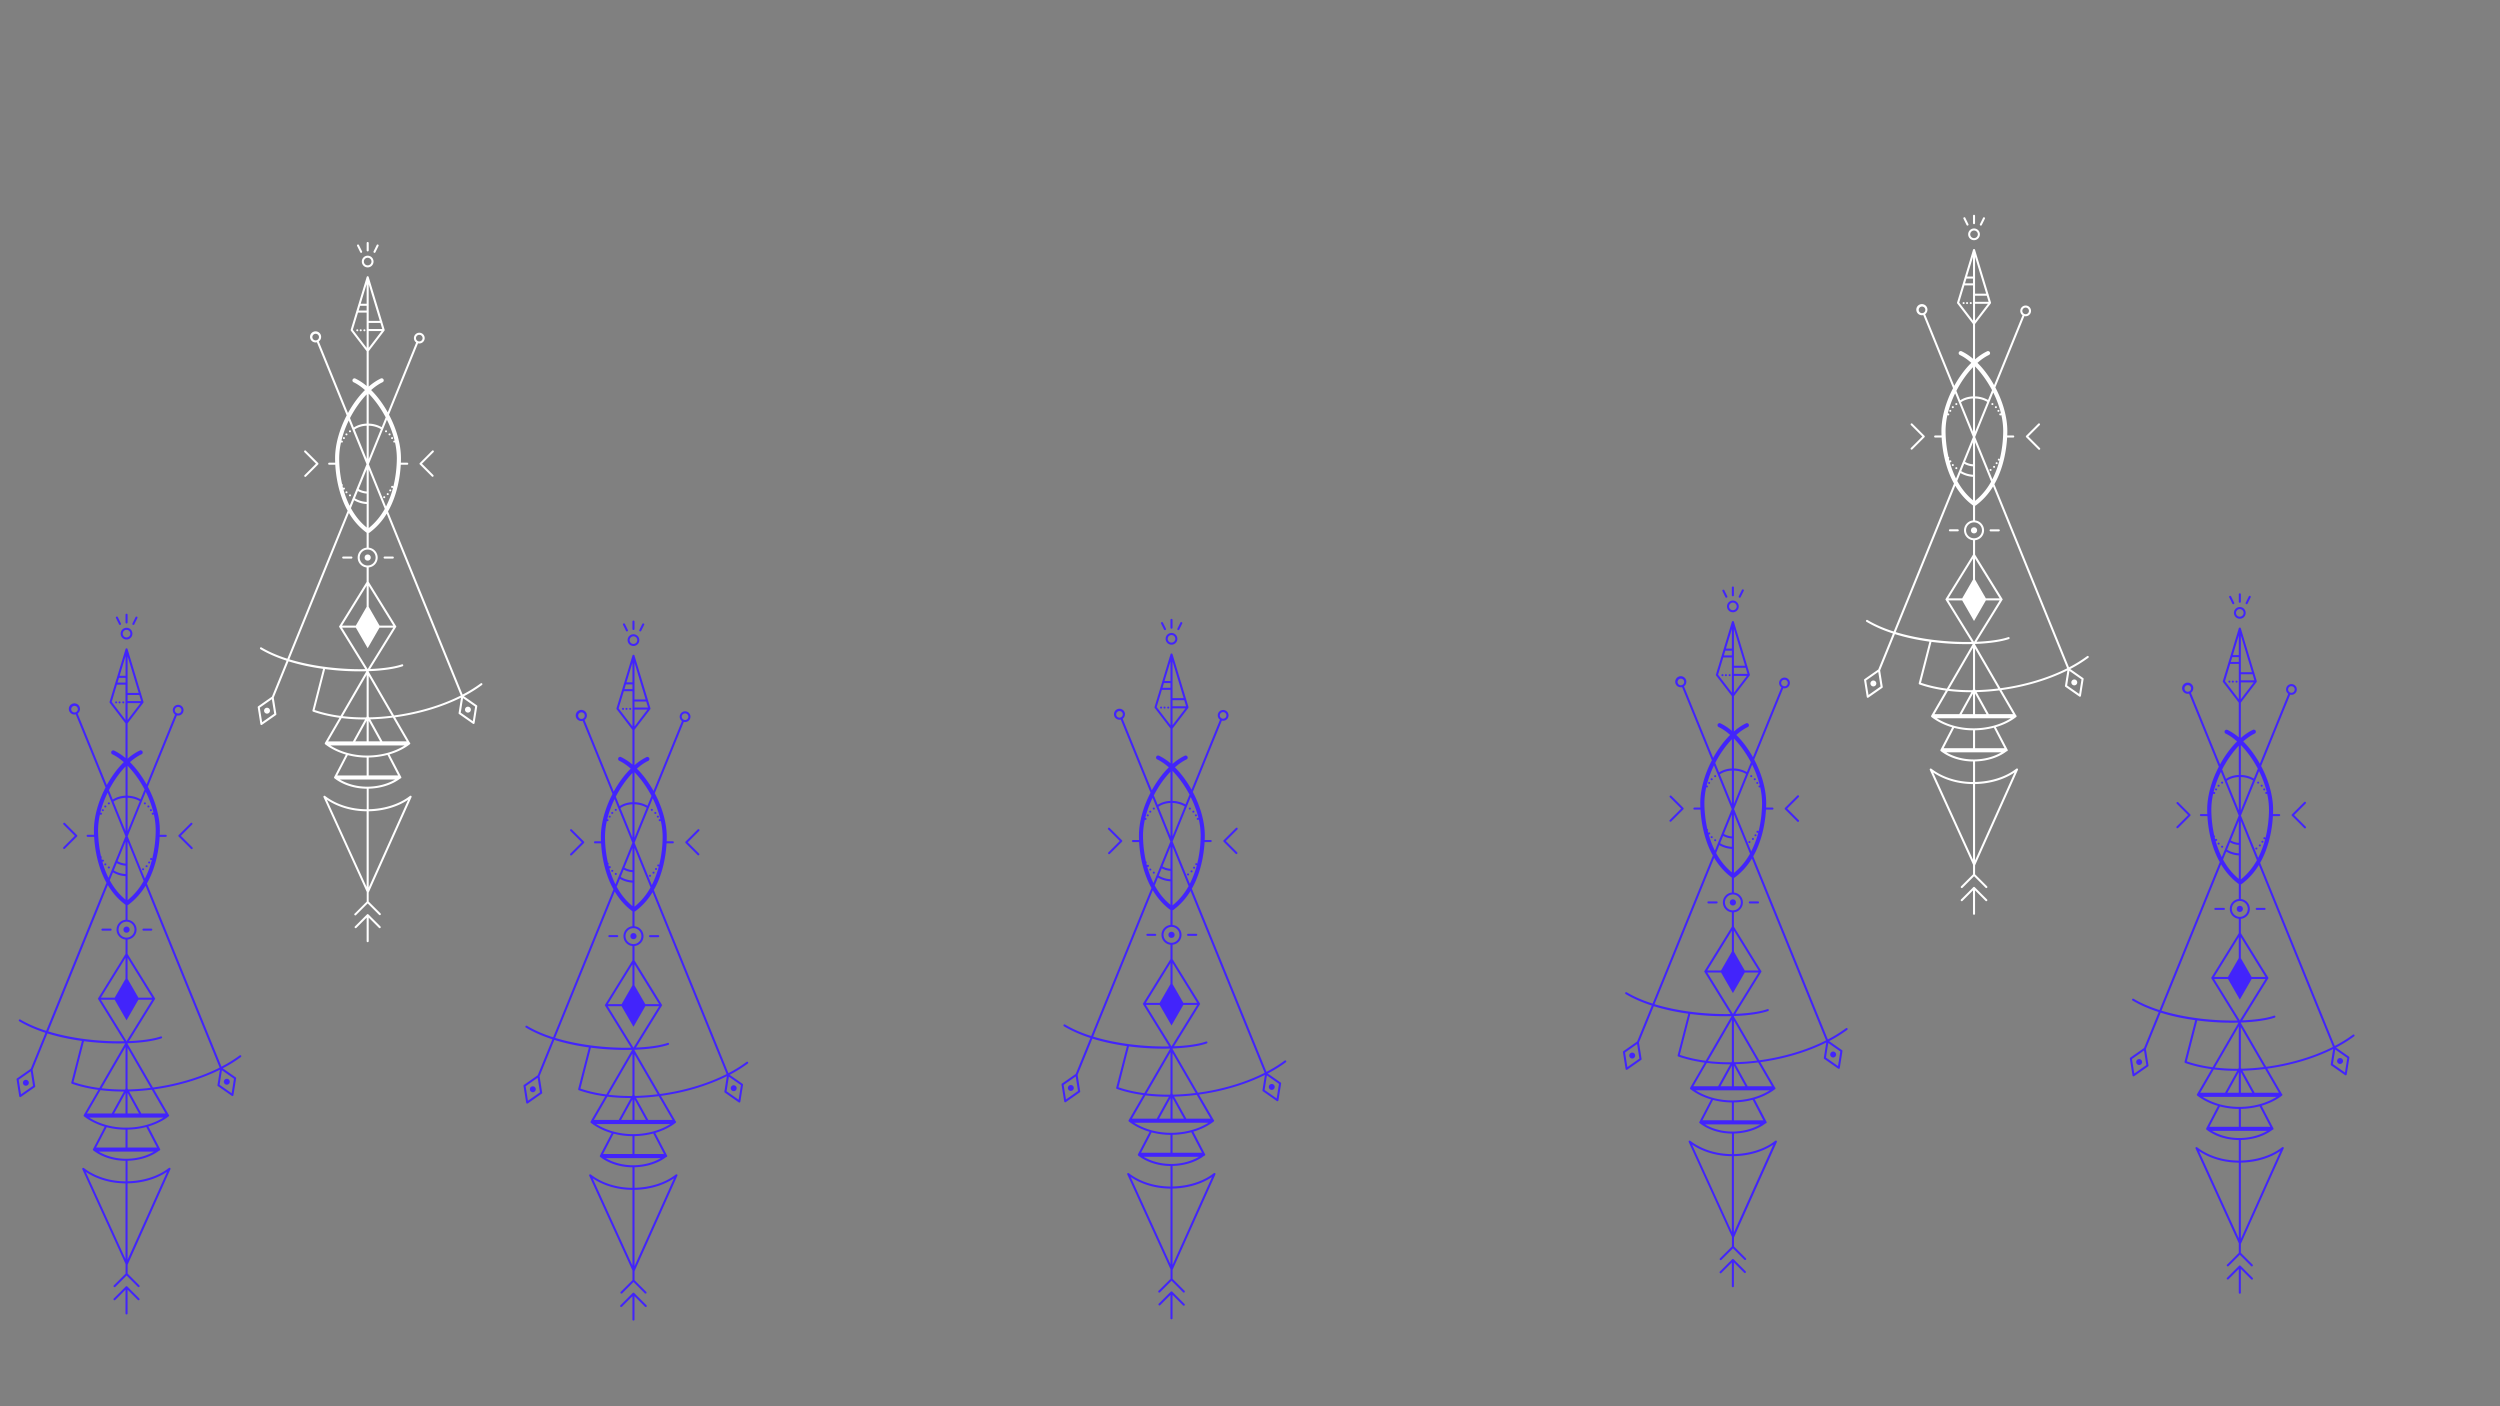 <svg id="Layer_1" data-name="Layer 1" xmlns="http://www.w3.org/2000/svg" viewBox="0 0 7164.91 4030.26"><rect x="0" y="0" width="7164.91" height="4030.26" fill="#808080" stroke="none"/><defs><style>.cls-1{fill:#4224fb;}.cls-2{fill:#fff;}</style></defs><title>art</title><circle class="cls-1" cx="6419.2" cy="2604.88" r="8.86"/><path class="cls-1" d="M6419.2,1773.35a16.81,16.81,0,1,0-16.79-16.81A16.83,16.83,0,0,0,6419.2,1773.35Zm0-27.7a10.9,10.9,0,1,1-10.89,10.89A10.91,10.91,0,0,1,6419.2,1745.65Z"/><path class="cls-1" d="M6419.2,1727.55a3,3,0,0,0,3-3v-21.66a3,3,0,0,0-5.91,0v21.66A3,3,0,0,0,6419.2,1727.55Z"/><path class="cls-1" d="M6397.84,1730a3,3,0,0,0,2.65,1.65,2.86,2.86,0,0,0,1.3-.31,2.94,2.94,0,0,0,1.35-3.95l-8.67-17.63a3,3,0,1,0-5.3,2.6Z"/><path class="cls-1" d="M6437.47,1731.36a2.89,2.89,0,0,0,1.3.31,3,3,0,0,0,2.65-1.65l8.67-17.64a3,3,0,1,0-5.3-2.6l-8.67,17.63A2.94,2.94,0,0,0,6437.47,1731.36Z"/><path class="cls-1" d="M6706.54,3049.24a8.47,8.47,0,1,0-8.47-8.46A8.45,8.45,0,0,0,6706.54,3049.24Z"/><path class="cls-1" d="M6130.73,3035.31a8.46,8.46,0,1,0,8.46,8.46A8.46,8.46,0,0,0,6130.73,3035.31Z"/><path class="cls-1" d="M6238.26,2372.89a2.95,2.95,0,0,0,4.18,0l34.81-34.81a3,3,0,0,0,0-4.18l-34.81-34.81a3,3,0,0,0-4.18,4.17L6271,2336l-32.73,32.72A3,3,0,0,0,6238.26,2372.89Z"/><path class="cls-1" d="M6568.62,2338.08l34.81,34.81a3,3,0,1,0,4.18-4.18L6574.89,2336l32.72-32.73a3,3,0,1,0-4.18-4.17l-34.81,34.81A3,3,0,0,0,6568.62,2338.08Z"/><path class="cls-1" d="M6421.3,3627.59s-.07,0-.1-.06a2.9,2.9,0,0,0-4.1.08l-34.79,34.79a3,3,0,0,0,4.17,4.18l29.77-29.76v67.44a3,3,0,1,0,5.91,0V3636.8l29.77,29.78a2.93,2.93,0,0,0,4.17,0,3,3,0,0,0,0-4.18Z"/><path class="cls-1" d="M6349.72,2607.84H6373a3,3,0,1,0,0-5.91h-23.26a3,3,0,1,0,0,5.91Z"/><path class="cls-1" d="M6490.58,2601.93h-23.27a3,3,0,0,0,0,5.91h23.27a3,3,0,0,0,0-5.91Z"/><circle class="cls-1" cx="6409.88" cy="1953.53" r="2.95"/><circle class="cls-1" cx="6399.26" cy="1953.53" r="2.95"/><circle class="cls-1" cx="6389.41" cy="1953.53" r="2.95"/><circle class="cls-1" cx="6368.49" cy="2243.02" r="2.95"/><circle class="cls-1" cx="6358.4" cy="2251.88" r="2.95"/><circle class="cls-1" cx="6351.11" cy="2262.47" r="2.95"/><circle class="cls-1" cx="6368.49" cy="2426.66" r="2.95"/><circle class="cls-1" cx="6358.4" cy="2417.8" r="2.95"/><circle class="cls-1" cx="6471.81" cy="2243.02" r="2.95"/><circle class="cls-1" cx="6481.9" cy="2251.88" r="2.95"/><circle class="cls-1" cx="6489.19" cy="2262.47" r="2.95"/><circle class="cls-1" cx="6466.6" cy="2431.87" r="2.95"/><circle class="cls-1" cx="6476.69" cy="2423.01" r="2.95"/><circle class="cls-1" cx="6483.98" cy="2412.42" r="2.95"/><path class="cls-1" d="M6747.49,2966a3,3,0,0,0-4.13-.62,387.41,387.41,0,0,1-52,32.23L6477.54,2472.7c27.23-47.91,34.69-101.71,36.54-133.76H6532a2.95,2.95,0,0,0,0-5.9h-17.64c.21-5,.28-9.39.28-12.86,0-40.21-13.31-85-34.35-124.84l83.27-204.41a15.41,15.41,0,1,0-5.38-2.46l-81.54,200.17c-13.47-24.11-29.74-46.11-47.56-63.78,10.91-9.71,22-17.39,32.76-22.47a5.91,5.91,0,0,0-5.05-10.69c-11.83,5.59-23.47,13.51-34.64,23.15V2013.61l45.17-59c.06-.07.06-.16.11-.24a2.87,2.87,0,0,0,.35-.78,3.89,3.89,0,0,0,.09-.47c0-.1.06-.2.06-.3a2.47,2.47,0,0,0-.11-.54c0-.11,0-.21,0-.31l-6.67-22a2.45,2.45,0,0,0,.08-.37,3,3,0,0,0-.79-2l-38.41-127c0-.09-.1-.15-.13-.24a3.09,3.09,0,0,0-.29-.54,3.47,3.47,0,0,0-.34-.42,3.24,3.24,0,0,0-1-.63,2.15,2.15,0,0,0-.26-.14,1.1,1.1,0,0,0-.26,0,2.37,2.37,0,0,0-.59-.06,2.24,2.24,0,0,0-.58.06,1.23,1.23,0,0,0-.27,0,2.15,2.15,0,0,0-.26.14,2.42,2.42,0,0,0-.5.27,2.76,2.76,0,0,0-.46.37,4.12,4.12,0,0,0-.33.4,2.42,2.42,0,0,0-.29.55c0,.09-.11.15-.14.24l-45.78,151.4a2.91,2.91,0,0,0,.48,2.64l45.18,59v99.49a153.82,153.82,0,0,0-32.62-21.4,5.91,5.91,0,0,0-5,10.69c10.75,5.08,21.84,12.76,32.75,22.47-18.31,18.16-35,40.89-48.68,65.81l-83.58-205.19a16,16,0,1,0-5.38,2.45L6359,2197.44c-20.41,39.29-33.26,83.24-33.26,122.74,0,3.47.08,7.84.28,12.86h-17.63a3,3,0,1,0,0,5.9h17.93c1.82,31.6,9.08,84.37,35.39,131.77L6189,2894.79c-27.19-8.69-52.56-19.45-74.53-32.56a3,3,0,0,0-3,5.08c22.52,13.43,48.11,24.34,75.24,33.16l-42,103.16-39.44,27.63a3,3,0,0,0-1.22,2.88l7.66,48.18a3,3,0,0,0,2.92,2.5,2.9,2.9,0,0,0,1.69-.54l39.95-28a2.93,2.93,0,0,0,1.22-2.88l-7.47-47.13,42.33-103.94c31.72,9.9,65.43,16.9,99,21.53L6260.76,3043a2.26,2.26,0,0,0,0,.45,2.36,2.36,0,0,0,0,.59,2.61,2.61,0,0,0,.14.55,2.42,2.42,0,0,0,.19.53,2.32,2.32,0,0,0,.34.45,2,2,0,0,0,.36.41,78.4,78.4,0,0,1,.9.54c23.2,8.14,48.68,13.9,75.51,17.57l-41.74,72a3.11,3.11,0,0,0-.22.65c0,.09-.06.17-.08.26a2.23,2.23,0,0,0,0,.63,2.47,2.47,0,0,0,0,.61c0,.09.06.17.08.26a3,3,0,0,0,1,1.5c17.08,13.15,37.27,23,59.27,29.49L6323,3233.83a.35.35,0,0,0,0,.11,2.91,2.91,0,0,0,.77,3.65c24.65,19,57.45,29.49,92.5,29.8v58.83c-45.33-.26-87.7-13.76-119.42-38.18-.11-.08-.25-.11-.37-.18a3.51,3.51,0,0,0-.55-.27,2,2,0,0,0-.54-.08,2.78,2.78,0,0,0-.58-.05,3.82,3.82,0,0,0-.56.14,2.23,2.23,0,0,0-.43.1l-.11.08a2.24,2.24,0,0,0-.44.32,3.09,3.09,0,0,0-.47.4.65.65,0,0,1-.09.08,2.81,2.81,0,0,0-.17.35,2.58,2.58,0,0,0-.28.58,3.41,3.41,0,0,0-.1.54,3.51,3.51,0,0,0,0,.56,2.31,2.31,0,0,0,.14.59,2.71,2.71,0,0,0,.09.41l123.91,271.51v27.68l-33.94,33.94a3,3,0,0,0,4.17,4.18l32.73-32.73,32.72,32.73a3,3,0,0,0,4.17-4.18l-33.94-33.95V3565L6545,3291.52c.05-.14.05-.27.09-.41a2.47,2.47,0,0,0,.13-.6,2.54,2.54,0,0,0,0-.55,3.78,3.78,0,0,0-.1-.57,2.57,2.57,0,0,0-.27-.52,2.81,2.81,0,0,0-.19-.39l-.1-.08a2.86,2.86,0,0,0-.42-.36,2.33,2.33,0,0,0-.5-.36l-.1-.07a2.86,2.86,0,0,0-.42-.1,3.78,3.78,0,0,0-.56-.13,2.94,2.94,0,0,0-.66,0,2.36,2.36,0,0,0-.45.08,3,3,0,0,0-.62.31,2.39,2.39,0,0,0-.32.16c-30,23.52-72.9,37.22-118.3,38.11v-58.81c34.6-.82,67.33-11.29,90.58-29.17l.12,0a2.9,2.9,0,0,0,1.36-.33,3,3,0,0,0,1.26-4L6481.79,3169c22.09-6.54,42.13-16.36,58.37-29.1a2.9,2.9,0,0,0-.3-4.84l-41.93-72.32c66.88-9.16,133-28.47,188.86-56.32l-7,44a3,3,0,0,0,1.22,2.88l39.95,28a3,3,0,0,0,1.7.53,2.88,2.88,0,0,0,1.15-.23,2.93,2.93,0,0,0,1.76-2.26l7.66-48.18a3,3,0,0,0-1.22-2.88l-37-25.93a393.17,393.17,0,0,0,51.85-32.23A3,3,0,0,0,6747.49,2966Zm-180.38-999.4a9.45,9.45,0,1,1-9.45,9.45A9.45,9.45,0,0,1,6567.11,1966.58Zm-306.4,6.45a9.45,9.45,0,1,1,9.45,9.45A9.46,9.46,0,0,1,6260.71,1973Zm-143.95,1103.7-6.62-41.69,34.57-24.22,6.62,41.68ZM6496.49,2270a2.88,2.88,0,0,0-1.4-.39,2.95,2.95,0,1,0,0,5.9,2.89,2.89,0,0,0,2.36-1.26,211,211,0,0,1,5.39,45.93,348.61,348.61,0,0,1-10.1,81.61,2.92,2.92,0,0,0-2.85-2.42,3,3,0,1,0,2.26,4.8,263.76,263.76,0,0,1-20.36,54.4l-49.36-121.17,51.9-127.41A289.72,289.72,0,0,1,6496.49,2270Zm-78.94,902.31c-39,0-75.7-10.16-105.07-28.82h212.35C6495.78,3161.92,6457.53,3172.31,6417.55,3172.31Zm.25,89.23c-28.81,0-56-7.24-78.17-20.44h158C6475.56,3254.15,6447.33,3261.54,6417.8,3261.54Zm-70.12-202.07,68.57-118.23v119.28l-1.4,2.52A542.15,542.15,0,0,1,6347.68,3059.47Zm36,72.21,32.58-58.95v58.95Zm38.49,0v-59.11l32.66,59.11Zm0-71.32V2943.87l66.26,114.27a646.63,646.63,0,0,1-64.87,4.75Zm-3-135.84-73.41-118.76h39.55l33.93,59,33.92-59h39.55l-73.4,118.76ZM6416.25,2746l-31,53.88h-39.55l70.53-114.1Zm36.87,53.88-31-53.87v-60.23l70.51,114.1Zm-33.92-172.19a22.78,22.78,0,1,1,22.77-22.78A22.8,22.8,0,0,1,6419.2,2627.66Zm3-400.66c12.31.42,24.66,3.67,34.87,9.82l-34.87,85.61Zm-5.91,95.22-34.36-84.34c9.38-6.72,21.63-10.33,34.36-10.86Zm0,93.42a53.94,53.94,0,0,1-22.85-7l22.85-56.09Zm-25.1-1.44a59.36,59.36,0,0,0,25.1,7.36v24c-12.33-.83-24.27-4.53-33.64-10.42Zm-10.81,26.52a78.64,78.64,0,0,0,35.91,10.78v67.26c-19.41-15.91-34.06-35.16-45.1-55.45Zm41.82,79.63v-168l46,113C6456.88,2485.58,6441.9,2504.67,6422.16,2520.35Zm37.13-289.1a79,79,0,0,0-37.13-10.28v-85.78c17.92,18.36,34.91,41.84,48.63,67.85Zm-61.79-347.88h18.75V1897h-22.86Zm24.66,49.11h33.6l5.25,17.36h-38.85Zm0-5.91v-105.2l31.81,105.2Zm-5.91-49.11h-17l17-56.09Zm5.91,78.28H6459l-36.85,48.15Zm-45.48-3.54,14.92-49.34h24.65v101Zm39.57,185.14V2221c-13.39.52-26.35,4.28-36.65,11.28l-11-27.11C6382,2179.3,6398.59,2155.86,6416.25,2137.34Zm-66.42,272.5a2.76,2.76,0,0,0,1.28.32,3,3,0,1,0-2.44-4.52c-.56-2.11-1.08-4.21-1.58-6.3a2.87,2.87,0,0,0-1.16-5,349.52,349.52,0,0,1-8.33-74.13,210.26,210.26,0,0,1,5.35-45.78,2.89,2.89,0,0,0,2.25,1.11,3,3,0,1,0,0-5.9,2.84,2.84,0,0,0-1.23.28,288.57,288.57,0,0,1,21.07-57.73l51,125.24-48.49,119A260.15,260.15,0,0,1,6349.83,2409.84Zm15.67,67.33c12.46,20.79,28.78,40.29,50.18,56.15a3.4,3.4,0,0,0,.57.29v42.89a28.52,28.52,0,0,0,0,56.76v41.25L6337,2802.8l75.34,121.88c-66.27,1.3-147.5-6.7-217.61-28.16Zm-98.33,564.65,30-117.19a774.6,774.6,0,0,0,98.62,6.43q9.69,0,19-.25a2.94,2.94,0,0,0,.25.72l-73.72,127.12C6315,3055.18,6290,3049.62,6267.17,3041.82Zm143.18,27.09,1.27,0-34.7,62.79h-71.11l38.7-66.74A541.32,541.32,0,0,0,6410.35,3068.91Zm5.9,109.26v51.11H6332l30.24-58.19A218.35,218.35,0,0,0,6416.25,3178.17Zm-114,120.82c31.56,21.18,71.51,32.91,114,33.14v216.75Zm232.87.13-112.92,251.5V3332.09C6464.52,3331.28,6504.82,3319.46,6535.08,3299.12Zm-28.49-69.58a5.6,5.6,0,0,0-1.28-.26h-83.15v-51.23a227.69,227.69,0,0,0,53.79-7.47Zm24.47-97.86h-69.49l-34.86-63.08a649.37,649.37,0,0,0,64.85-5Zm-108.9-199.59v-1l.33-.54c41.17-1.57,75.72-6.75,97.13-14.18a3,3,0,0,0-1.94-5.59c-20.52,7.14-52.88,11.92-91.31,13.49l75.08-121.47-79.29-128.29v-41.25a28.52,28.52,0,0,0,0-56.76v-42.16a5.71,5.71,0,0,0,2.59-1,190.86,190.86,0,0,0,49-54.2l212.29,521.16c-56.3,28.43-123.5,48-191.27,57.08Zm298.34,141.64-34.56-24.22,6.61-41.69,34.58,24.23Z"/><circle class="cls-1" cx="4966.37" cy="2586.31" r="8.86"/><path class="cls-1" d="M4966.37,1754.77a16.8,16.8,0,1,0-16.8-16.8A16.82,16.82,0,0,0,4966.37,1754.77Zm0-27.7a10.9,10.9,0,1,1-10.89,10.9A10.9,10.9,0,0,1,4966.37,1727.07Z"/><path class="cls-1" d="M4966.37,1709a3,3,0,0,0,2.95-3v-21.65a3,3,0,1,0-5.91,0V1706A3,3,0,0,0,4966.37,1709Z"/><path class="cls-1" d="M4945,1711.44a3,3,0,0,0,2.65,1.65,2.89,2.89,0,0,0,1.3-.31,3,3,0,0,0,1.35-4l-8.67-17.63a3,3,0,0,0-5.31,2.61Z"/><path class="cls-1" d="M4984.63,1712.78a2.92,2.92,0,0,0,1.3.31,3,3,0,0,0,2.66-1.65l8.67-17.63a3,3,0,1,0-5.3-2.61l-8.67,17.63A2.94,2.94,0,0,0,4984.63,1712.78Z"/><path class="cls-1" d="M5253.7,3030.66a8.47,8.47,0,1,0-8.46-8.46A8.46,8.46,0,0,0,5253.7,3030.66Z"/><path class="cls-1" d="M4677.9,3016.74a8.46,8.46,0,1,0,8.46,8.45A8.45,8.45,0,0,0,4677.9,3016.74Z"/><path class="cls-1" d="M4785.43,2354.31a2.95,2.95,0,0,0,4.18,0l34.81-34.81a3,3,0,0,0,0-4.18l-34.81-34.81a3,3,0,0,0-4.18,4.18l32.72,32.72-32.72,32.73A3,3,0,0,0,4785.43,2354.31Z"/><path class="cls-1" d="M5115.79,2319.5l34.81,34.81a3,3,0,1,0,4.18-4.17l-32.73-32.73,32.73-32.72a3,3,0,1,0-4.18-4.18l-34.81,34.81A3,3,0,0,0,5115.79,2319.5Z"/><path class="cls-1" d="M4968.46,3609s-.07,0-.1-.06a2.9,2.9,0,0,0-2-.8,3,3,0,0,0-2.11.88l-34.79,34.79a3,3,0,1,0,4.18,4.18l29.76-29.76v67.44a3,3,0,1,0,5.91,0v-67.45l29.77,29.77a3,3,0,0,0,4.18-4.18Z"/><path class="cls-1" d="M4896.89,2589.26h23.26a3,3,0,0,0,0-5.91h-23.26a3,3,0,1,0,0,5.91Z"/><path class="cls-1" d="M5037.74,2583.35h-23.26a3,3,0,0,0,0,5.91h23.26a3,3,0,1,0,0-5.91Z"/><circle class="cls-1" cx="4957.05" cy="1934.95" r="2.95"/><circle class="cls-1" cx="4946.43" cy="1934.95" r="2.95"/><circle class="cls-1" cx="4936.57" cy="1934.95" r="2.95"/><circle class="cls-1" cx="4915.65" cy="2224.44" r="2.95"/><circle class="cls-1" cx="4905.56" cy="2233.3" r="2.95"/><circle class="cls-1" cx="4898.28" cy="2243.89" r="2.95"/><circle class="cls-1" cx="4915.65" cy="2408.09" r="2.95"/><circle class="cls-1" cx="4905.56" cy="2399.22" r="2.95"/><circle class="cls-1" cx="5018.97" cy="2224.44" r="2.95"/><circle class="cls-1" cx="5029.06" cy="2233.3" r="2.95"/><circle class="cls-1" cx="5036.35" cy="2243.9" r="2.95"/><circle class="cls-1" cx="5013.77" cy="2413.29" r="2.95"/><circle class="cls-1" cx="5023.86" cy="2404.43" r="2.95"/><circle class="cls-1" cx="5031.15" cy="2393.84" r="2.95"/><path class="cls-1" d="M5294.66,2947.4a2.94,2.94,0,0,0-4.13-.61,388.39,388.39,0,0,1-52,32.22l-213.81-524.88c27.23-47.92,34.68-101.72,36.53-133.76h17.93a3,3,0,1,0,0-5.91h-17.63c.2-5,.28-9.38.28-12.86,0-40.2-13.31-85-34.35-124.84l83.26-204.41a15.4,15.4,0,1,0-5.37-2.45l-81.54,200.16c-13.47-24.11-29.75-46.11-47.56-63.78,10.91-9.71,22-17.39,32.75-22.47a5.91,5.91,0,0,0-5.05-10.69c-11.83,5.59-23.46,13.51-34.64,23.15V1995l45.18-59c.05-.08.06-.17.11-.25a3.18,3.18,0,0,0,.34-.78,32.12,32.12,0,0,0,.16-.77,3.23,3.23,0,0,0-.11-.54,3,3,0,0,0,0-.31l-6.66-22a2.2,2.2,0,0,0,.07-.37,3,3,0,0,0-.78-2l-38.42-127c0-.1-.09-.16-.13-.25a2.81,2.81,0,0,0-.29-.54,2.72,2.72,0,0,0-.34-.42,2.6,2.6,0,0,0-.44-.35,2.53,2.53,0,0,0-.51-.28,2.15,2.15,0,0,0-.26-.14,2.45,2.45,0,0,0-.27,0,2.83,2.83,0,0,0-1.16,0c-.09,0-.18,0-.28,0s-.16.11-.26.14a3,3,0,0,0-.5.27,2.34,2.34,0,0,0-.45.37,3,3,0,0,0-.33.4,3.29,3.29,0,0,0-.3.55c0,.09-.1.15-.13.25l-45.79,151.39a3,3,0,0,0,.49,2.65l45.17,59v99.49a153.51,153.51,0,0,0-32.61-21.4,5.91,5.91,0,1,0-5.05,10.69c10.76,5.08,21.85,12.76,32.76,22.47-18.31,18.16-35,40.9-48.68,65.81l-83.59-205.19a15.92,15.92,0,1,0-5.37,2.45l85.34,209.51c-20.41,39.29-33.26,83.24-33.26,122.74,0,3.48.07,7.84.28,12.86h-17.64a3,3,0,0,0,0,5.91h17.93c1.83,31.59,9.08,84.36,35.4,131.77l-172.74,424.07c-27.19-8.69-52.56-19.45-74.53-32.56a3,3,0,0,0-3,5.08c22.52,13.43,48.11,24.34,75.24,33.17l-42,103.15-39.44,27.64a2.93,2.93,0,0,0-1.22,2.87l7.66,48.19a2.93,2.93,0,0,0,1.76,2.25,2.92,2.92,0,0,0,2.85-.3l39.95-28a2.94,2.94,0,0,0,1.22-2.88l-7.48-47.13,42.34-103.94c31.72,9.9,65.43,16.9,99,21.53l-30.52,119.18a3.54,3.54,0,0,0,0,.46,2.82,2.82,0,0,0,0,.58,3.16,3.16,0,0,0,.14.55,3.35,3.35,0,0,0,.19.53,3,3,0,0,0,.34.45,2.41,2.41,0,0,0,.37.41,2.89,2.89,0,0,0,.51.31,3.07,3.07,0,0,0,.39.23c23.2,8.14,48.67,13.9,75.51,17.57l-41.74,72a2.7,2.7,0,0,0-.22.66l-.09.25a3.33,3.33,0,0,0,0,.63,3.08,3.08,0,0,0,0,.61l.09.26a2.91,2.91,0,0,0,1,1.5c17.08,13.15,37.28,23,59.28,29.49l-33.43,64.33s0,.07,0,.11a2.91,2.91,0,0,0,.78,3.65c24.65,19,57.45,29.49,92.49,29.8v58.83c-45.32-.25-87.69-13.76-119.41-38.18-.12-.08-.25-.11-.38-.18a3.89,3.89,0,0,0-.54-.27,2.52,2.52,0,0,0-.54-.08,2.83,2.83,0,0,0-.58,0,2.77,2.77,0,0,0-.57.13,2.13,2.13,0,0,0-.42.1l-.11.08a3.37,3.37,0,0,0-.45.32,3,3,0,0,0-.46.41s-.07,0-.09.08a1.54,1.54,0,0,0-.17.34,3.14,3.14,0,0,0-.29.58,3.38,3.38,0,0,0-.09.54,2.69,2.69,0,0,0,0,.57,2.5,2.5,0,0,0,.13.59,2.92,2.92,0,0,0,.1.4l123.9,271.51v27.68l-33.94,33.94a3,3,0,1,0,4.18,4.18l32.72-32.73,32.72,32.73a3,3,0,0,0,4.18,0,3,3,0,0,0,0-4.18l-34-33.95v-25.75l122.82-273.52c.06-.14,0-.27.1-.41a3.06,3.06,0,0,0,.13-.6,2.55,2.55,0,0,0,0-.55,2.84,2.84,0,0,0-.1-.57,2.53,2.53,0,0,0-.26-.52,2.05,2.05,0,0,0-.2-.39s-.07,0-.09-.08a2.93,2.93,0,0,0-.43-.36,2.54,2.54,0,0,0-.5-.36l-.09-.07a3.2,3.2,0,0,0-.42-.1,2.8,2.8,0,0,0-.56-.12,2.42,2.42,0,0,0-.66,0,3.54,3.54,0,0,0-.45.08,2.77,2.77,0,0,0-.62.31,2.39,2.39,0,0,0-.32.16c-30,23.52-72.91,37.22-118.31,38.11V3248.7c34.61-.82,67.34-11.29,90.58-29.17.05,0,.08,0,.13,0a2.9,2.9,0,0,0,1.36-.33,3,3,0,0,0,1.26-4L5029,3150.43c22.08-6.54,42.13-16.35,58.37-29.1a3,3,0,0,0,.5-4.15,2.73,2.73,0,0,0-.8-.68l-41.94-72.32c66.88-9.17,133-28.48,188.87-56.33l-7,44a3,3,0,0,0,1.22,2.88l39.95,28a3,3,0,0,0,1.69.53,2.93,2.93,0,0,0,2.92-2.49l7.66-48.18a3,3,0,0,0-1.22-2.88l-37-25.93a393.3,393.3,0,0,0,51.86-32.23A3,3,0,0,0,5294.66,2947.4ZM5114.28,1948a9.45,9.45,0,1,1-9.45,9.45A9.46,9.46,0,0,1,5114.28,1948Zm-306.4,6.45a9.45,9.45,0,1,1,9.44,9.45A9.45,9.45,0,0,1,4807.88,1954.45Zm-143.95,1103.7-6.62-41.69,34.57-24.22,6.61,41.68Zm379.73-806.72a2.84,2.84,0,0,0-1.4-.4,3,3,0,0,0,0,5.91,2.89,2.89,0,0,0,2.36-1.27,211,211,0,0,1,5.38,45.93,348.06,348.06,0,0,1-10.1,81.61,2.91,2.91,0,0,0-2.84-2.41,3,3,0,1,0,2.25,4.8A264.72,264.72,0,0,1,5019,2440l-49.36-121.18,51.9-127.41A289.6,289.6,0,0,1,5043.66,2251.43Zm-78.94,902.3c-39,0-75.7-10.16-105.07-28.82H5072C5043,3143.34,5004.69,3153.73,4964.72,3153.73ZM4965,3243c-28.81,0-56-7.24-78.18-20.44h158C5022.73,3235.57,4994.5,3243,4965,3243Zm-70.12-202.07,68.56-118.23v119.28l-1.39,2.52A542.15,542.15,0,0,1,4894.85,3040.89Zm36,72.21,32.58-58.95v58.95Zm38.49,0V3054L5002,3113.1Zm0-71.32V2925.29l66.26,114.27a643.5,643.5,0,0,1-64.86,4.75Zm-3-135.84-73.41-118.76h39.55l33.93,59,33.92-59h39.55l-73.4,118.76Zm-2.89-178.55-31,53.88h-39.55l70.52-114.1Zm36.88,53.88-31-53.87v-60.23l70.52,114.1Zm-33.92-172.19a22.78,22.78,0,1,1,22.77-22.77A22.8,22.8,0,0,1,4966.37,2609.08Zm2.95-400.66c12.32.42,24.67,3.67,34.87,9.82l-34.87,85.61Zm-5.91,95.22-34.35-84.34c9.38-6.72,21.63-10.33,34.35-10.86Zm0,93.42a54,54,0,0,1-22.84-7l22.84-56.1Zm-25.09-1.44a59.32,59.32,0,0,0,25.09,7.36v24c-12.33-.83-24.27-4.53-33.63-10.42Zm-10.81,26.53a78.63,78.63,0,0,0,35.9,10.77v67.26c-19.41-15.91-34.05-35.16-45.1-55.45Zm41.81,79.62v-168l46,113C5004,2467,4989.06,2486.09,4969.32,2501.77Zm37.14-289.1a79.07,79.07,0,0,0-37.14-10.28v-85.78c17.93,18.36,34.91,41.84,48.63,67.85Zm-61.8-347.88h18.75v13.58h-22.86Zm24.66,49.11h33.61l5.25,17.36h-38.86Zm0-5.91v-105.2l31.82,105.2Zm-5.91-49.11h-17l17-56.09Zm5.91,78.29h36.85l-36.85,48.14Zm-45.47-3.55,14.92-49.34h24.64v101Zm39.56,185.14v83.65c-13.38.52-26.34,4.28-36.64,11.28l-11-27.11C4929.12,2160.72,4945.76,2137.29,4963.41,2118.76ZM4897,2391.26a2.8,2.8,0,0,0,1.29.32,3,3,0,1,0-2.45-4.52c-.55-2.11-1.07-4.2-1.58-6.29a2.87,2.87,0,0,0-1.16-5,349.65,349.65,0,0,1-8.33-74.14,210.87,210.87,0,0,1,5.35-45.78,2.92,2.92,0,0,0,2.26,1.12,3,3,0,0,0,0-5.91,2.79,2.79,0,0,0-1.23.29,287.79,287.79,0,0,1,21.06-57.74l51,125.24-48.49,119A261,261,0,0,1,4897,2391.26Zm15.68,67.33c12.46,20.79,28.77,40.3,50.18,56.16a4.87,4.87,0,0,0,.56.28v42.9a28.52,28.52,0,0,0,0,56.76v41.24l-79.29,128.29,75.33,121.88c-66.26,1.3-147.49-6.69-217.6-28.16Zm-98.34,564.65,30-117.19a774.43,774.43,0,0,0,98.62,6.44q9.69,0,19-.26a3.21,3.21,0,0,0,.24.72l-73.71,127.12C4862.17,3036.6,4837.19,3031,4814.33,3023.24Zm143.19,27.09,1.27,0-34.71,62.79H4853l38.7-66.74A539.2,539.2,0,0,0,4957.52,3050.33Zm5.89,109.26v51.11h-84.22l30.25-58.19A217.79,217.79,0,0,0,4963.41,3159.59Zm-114,120.82c31.56,21.18,71.52,32.91,114,33.14V3530.3Zm232.88.13L4969.32,3532V3313.51C5011.69,3312.7,5052,3300.88,5082.25,3280.54ZM5053.76,3211a5.6,5.6,0,0,0-1.28-.26h-83.16v-51.23a227.77,227.77,0,0,0,53.8-7.47Zm24.47-97.86h-69.49L4973.88,3050c21.43-.58,43.14-2.29,64.84-5.06Zm-108.91-199.59v-1l.34-.54c41.17-1.57,75.72-6.75,97.13-14.18a3,3,0,1,0-1.94-5.58c-20.52,7.13-52.88,11.91-91.31,13.48l75.07-121.47-79.29-128.29v-41.24a28.52,28.52,0,0,0,0-56.76v-42.17a5.85,5.85,0,0,0,2.6-1,190.84,190.84,0,0,0,49-54.21l212.29,521.16c-56.3,28.44-123.49,48-191.27,57.08Zm298.35,141.64-34.57-24.22,6.62-41.69,34.57,24.23Z"/><circle class="cls-2" cx="5657.49" cy="1519.9" r="8.86"/><path class="cls-2" d="M5657.49,688.36a16.8,16.8,0,1,0-16.8-16.8A16.81,16.81,0,0,0,5657.49,688.36Zm0-27.69a10.9,10.9,0,1,1-10.89,10.89A10.9,10.9,0,0,1,5657.49,660.67Z"/><path class="cls-2" d="M5657.49,642.57a3,3,0,0,0,2.95-3V618a3,3,0,0,0-5.91,0v21.66A3,3,0,0,0,5657.49,642.57Z"/><path class="cls-2" d="M5636.12,645a3,3,0,0,0,2.66,1.65,2.92,2.92,0,0,0,1.3-.31,3,3,0,0,0,1.35-4l-8.68-17.63a3,3,0,1,0-5.3,2.6Z"/><path class="cls-2" d="M5675.75,646.38a2.89,2.89,0,0,0,1.3.31,3,3,0,0,0,2.66-1.65l8.67-17.64a3,3,0,1,0-5.3-2.6l-8.68,17.63A3,3,0,0,0,5675.75,646.38Z"/><path class="cls-2" d="M5944.82,1964.26a8.47,8.47,0,1,0-8.46-8.46A8.46,8.46,0,0,0,5944.82,1964.26Z"/><path class="cls-2" d="M5369,1950.33a8.46,8.46,0,1,0,8.47,8.46A8.45,8.45,0,0,0,5369,1950.33Z"/><path class="cls-2" d="M5476.55,1287.91a2.93,2.93,0,0,0,4.17,0l34.82-34.81a3,3,0,0,0,0-4.18l-34.82-34.81a2.95,2.95,0,0,0-4.17,4.17l32.72,32.73-32.72,32.72A3,3,0,0,0,5476.55,1287.91Z"/><path class="cls-2" d="M5806.9,1253.1l34.82,34.81a3,3,0,1,0,4.17-4.18L5813.17,1251l32.72-32.73a2.95,2.95,0,0,0-4.17-4.17l-34.82,34.81A3,3,0,0,0,5806.9,1253.1Z"/><path class="cls-2" d="M5659.58,2542.61a.53.53,0,0,0-.1-.06,2.9,2.9,0,0,0-4.1.08l-34.79,34.79a3,3,0,1,0,4.18,4.18l29.76-29.76v67.44a3,3,0,0,0,5.91,0v-67.46l29.77,29.78a3,3,0,1,0,4.18-4.18Z"/><path class="cls-2" d="M5588,1522.86h23.27a3,3,0,0,0,0-5.91H5588a3,3,0,0,0,0,5.91Z"/><path class="cls-2" d="M5728.86,1517H5705.6a3,3,0,1,0,0,5.91h23.26a3,3,0,0,0,0-5.91Z"/><circle class="cls-2" cx="5648.17" cy="868.55" r="2.95"/><circle class="cls-2" cx="5637.55" cy="868.55" r="2.95"/><circle class="cls-2" cx="5627.69" cy="868.55" r="2.95"/><circle class="cls-2" cx="5606.77" cy="1158.04" r="2.95"/><circle class="cls-2" cx="5596.68" cy="1166.9" r="2.95"/><circle class="cls-2" cx="5589.39" cy="1177.49" r="2.95"/><circle class="cls-2" cx="5606.77" cy="1341.68" r="2.95"/><circle class="cls-2" cx="5596.68" cy="1332.82" r="2.95"/><circle class="cls-2" cx="5710.09" cy="1158.04" r="2.95"/><circle class="cls-2" cx="5720.18" cy="1166.9" r="2.95"/><circle class="cls-2" cx="5727.47" cy="1177.49" r="2.95"/><circle class="cls-2" cx="5704.89" cy="1346.89" r="2.95"/><circle class="cls-2" cx="5714.98" cy="1338.02" r="2.95"/><circle class="cls-2" cx="5722.27" cy="1327.44" r="2.95"/><path class="cls-2" d="M5985.78,1881a3,3,0,0,0-4.13-.61,388.43,388.43,0,0,1-52,32.23l-213.81-524.89c27.23-47.91,34.68-101.71,36.53-133.76h17.93a3,3,0,0,0,0-5.9h-17.63c.2-5,.28-9.39.28-12.86,0-40.21-13.31-85-34.36-124.84L5801.85,906a15.41,15.41,0,1,0-5.38-2.46l-81.53,200.17c-13.48-24.12-29.75-46.11-47.57-63.78,10.92-9.71,22-17.39,32.76-22.47a5.91,5.91,0,0,0-5.05-10.69c-11.83,5.59-23.47,13.51-34.64,23.15V928.63l45.18-59c.05-.07.06-.16.11-.24a3.18,3.18,0,0,0,.34-.78,2.63,2.63,0,0,0,.1-.47c0-.1.06-.2.06-.3a3.23,3.23,0,0,0-.11-.54,3,3,0,0,0,0-.31l-6.66-22c0-.13.07-.24.07-.37a3,3,0,0,0-.78-2l-38.42-127c0-.09-.09-.15-.13-.25a3.19,3.19,0,0,0-.63-.95,2.56,2.56,0,0,0-.44-.36,2.33,2.33,0,0,0-.52-.27c-.09,0-.16-.11-.25-.14a1.23,1.23,0,0,0-.27,0,2.83,2.83,0,0,0-1.16,0,1.27,1.27,0,0,0-.28,0,2.15,2.15,0,0,0-.26.14,2.42,2.42,0,0,0-.5.27,2.76,2.76,0,0,0-.46.37c-.12.13-.22.26-.33.4a2.89,2.89,0,0,0-.29.55c0,.09-.1.15-.13.24L5608.87,867a2.94,2.94,0,0,0,.48,2.64l45.18,59v99.49a153.38,153.38,0,0,0-32.61-21.4,5.91,5.91,0,1,0-5.05,10.69c10.76,5.08,21.84,12.76,32.76,22.47-18.32,18.16-35,40.89-48.69,65.81L5517.36,900.5A16,16,0,1,0,5512,903l85.35,209.51c-20.41,39.29-33.26,83.24-33.26,122.74,0,3.47.07,7.84.28,12.86h-17.64a3,3,0,1,0,0,5.9h17.93c1.82,31.6,9.08,84.37,35.4,131.77l-172.75,424.08c-27.19-8.69-52.55-19.45-74.52-32.56a3,3,0,1,0-3,5.07c22.52,13.44,48.11,24.35,75.24,33.17l-42,103.16-39.44,27.63a3,3,0,0,0-1.22,2.88l7.66,48.18a2.93,2.93,0,0,0,1.76,2.26,2.89,2.89,0,0,0,1.15.24,2.93,2.93,0,0,0,1.7-.54l40-28a3,3,0,0,0,1.22-2.88l-7.48-47.13,42.34-103.94c31.72,9.9,65.43,16.9,98.95,21.53L5499,1958.06a2.26,2.26,0,0,0,0,.45,3,3,0,0,0,0,.59,2.61,2.61,0,0,0,.14.55,4.25,4.25,0,0,0,.19.53,3.54,3.54,0,0,0,.34.45,2.86,2.86,0,0,0,.36.41,3.4,3.4,0,0,0,.52.31,3.07,3.07,0,0,0,.39.23c23.2,8.14,48.67,13.9,75.5,17.57l-41.73,72a2.63,2.63,0,0,0-.22.65,2.67,2.67,0,0,0-.09.26,3.33,3.33,0,0,0,0,.63,3.08,3.08,0,0,0,0,.61,2.67,2.67,0,0,0,.09.26,2.89,2.89,0,0,0,1,1.5c17.08,13.15,37.28,23,59.27,29.49l-33.43,64.33s0,.07,0,.1a2.91,2.91,0,0,0,.78,3.66c24.64,19,57.44,29.49,92.49,29.8v58.83c-45.32-.26-87.7-13.76-119.41-38.18a2.64,2.64,0,0,0-.38-.18,3.89,3.89,0,0,0-.54-.27,2.09,2.09,0,0,0-.55-.08,2.69,2.69,0,0,0-.57-.05,3.65,3.65,0,0,0-.57.14,2.13,2.13,0,0,0-.42.1.44.44,0,0,0-.11.08,2.31,2.31,0,0,0-.45.32,3.67,3.67,0,0,0-.47.4s-.06.05-.09.08a3.78,3.78,0,0,0-.17.35,2.58,2.58,0,0,0-.28.58,2.44,2.44,0,0,0-.09.54,3.52,3.52,0,0,0,0,.56,2.82,2.82,0,0,0,.14.59,2.71,2.71,0,0,0,.09.41l123.91,271.51v27.68l-33.94,33.94a3,3,0,1,0,4.18,4.18l32.72-32.73,32.72,32.73a3,3,0,1,0,4.18-4.18l-34-34v-25.75l122.82-273.53a2.59,2.59,0,0,0,.09-.4,3.08,3.08,0,0,0,.14-.6,3.39,3.39,0,0,0,0-.55,2.84,2.84,0,0,0-.1-.57,2.53,2.53,0,0,0-.26-.52c-.08-.13-.11-.27-.2-.39l-.1-.08a2.05,2.05,0,0,0-.42-.36,2.11,2.11,0,0,0-.5-.36l-.09-.07a3,3,0,0,0-.43-.1,3.27,3.27,0,0,0-.56-.13,2.85,2.85,0,0,0-.65,0,2.11,2.11,0,0,0-.45.08,3.07,3.07,0,0,0-.63.31,2.39,2.39,0,0,0-.32.16c-30,23.52-72.9,37.22-118.3,38.11V2182.3c34.6-.82,67.34-11.29,90.58-29.17l.12,0a2.87,2.87,0,0,0,1.36-.33,3,3,0,0,0,1.26-4L5720.07,2084c22.09-6.53,42.14-16.35,58.38-29.09a3,3,0,0,0,.5-4.15,2.91,2.91,0,0,0-.8-.69l-41.94-72.32c66.88-9.16,133-28.48,188.87-56.32l-7,44a2.94,2.94,0,0,0,1.22,2.88l40,28a2.9,2.9,0,0,0,1.69.54,2.81,2.81,0,0,0,1.16-.24,2.94,2.94,0,0,0,1.76-2.25l7.65-48.18a2.92,2.92,0,0,0-1.22-2.88l-37-25.93a393.3,393.3,0,0,0,51.86-32.23A3,3,0,0,0,5985.78,1881ZM5805.39,881.6a9.45,9.45,0,1,1-9.44,9.45A9.46,9.46,0,0,1,5805.39,881.6ZM5499,888.05a9.45,9.45,0,1,1,9.44,9.45A9.45,9.45,0,0,1,5499,888.05Zm-143.95,1103.7-6.63-41.69,34.58-24.22,6.61,41.68ZM5734.77,1185a2.87,2.87,0,0,0-1.39-.39,3,3,0,1,0,0,5.9,2.92,2.92,0,0,0,2.36-1.26,211,211,0,0,1,5.38,45.93,348.06,348.06,0,0,1-10.1,81.61,2.91,2.91,0,0,0-2.85-2.42,3,3,0,0,0,0,5.91,2.91,2.91,0,0,0,2.26-1.11,263.76,263.76,0,0,1-20.36,54.4l-49.35-121.17,51.9-127.41A289.69,289.69,0,0,1,5734.77,1185Zm-78.93,902.31c-39,0-75.71-10.17-105.07-28.82h212.34C5734.06,2076.94,5695.81,2087.33,5655.84,2087.33Zm.24,89.23c-28.8,0-56-7.24-78.17-20.45h158C5713.85,2169.17,5685.62,2176.56,5656.08,2176.56ZM5586,1974.49l68.56-118.23v119.27l-1.39,2.53A542.15,542.15,0,0,1,5586,1974.49Zm36,72.21,32.58-59v59Zm38.49,0v-59.11l32.67,59.11Zm0-71.32V1858.89l66.26,114.27a646.65,646.65,0,0,1-64.86,4.75Zm-3-135.84L5584,1720.78h39.55l33.93,59,33.92-59H5731l-73.4,118.75ZM5654.53,1661l-31,53.88H5584l70.52-114.1Zm36.88,53.88-31-53.87v-60.23l70.52,114.1Zm-33.92-172.19a22.78,22.78,0,1,1,22.77-22.78A22.81,22.81,0,0,1,5657.49,1542.68Zm2.95-400.66c12.32.42,24.66,3.67,34.87,9.82l-34.87,85.6Zm-5.91,95.22-34.36-84.34c9.39-6.72,21.64-10.34,34.36-10.86Zm0,93.42a54,54,0,0,1-22.85-7l22.85-56.09Zm-25.1-1.44a59.55,59.55,0,0,0,25.1,7.36v24c-12.33-.84-24.27-4.53-33.63-10.42Zm-10.8,26.52a78.57,78.57,0,0,0,35.9,10.78v67.26c-19.41-15.91-34.05-35.16-45.1-55.45Zm41.81,79.63v-168l46,113C5695.16,1400.6,5680.18,1419.69,5660.44,1435.37Zm37.14-289.1a79,79,0,0,0-37.14-10.28v-85.78c17.93,18.36,34.91,41.84,48.63,67.85Zm-61.8-347.88h18.75V812h-22.86Zm24.66,49.11H5694l5.25,17.35h-38.85Zm0-5.91V736.39l31.82,105.2Zm-5.91-49.11h-17l17-56.09Zm5.91,78.28h36.85l-36.85,48.15ZM5615,867.21l14.92-49.33h24.65v101Zm39.57,185.15V1136c-13.39.52-26.35,4.28-36.64,11.27l-11-27.1C5620.24,1094.32,5636.87,1070.88,5654.53,1052.36Zm-66.42,272.5a2.79,2.79,0,0,0,1.28.32,3,3,0,1,0-2.44-4.52c-.55-2.11-1.07-4.21-1.58-6.3a2.87,2.87,0,0,0-1.16-5,349.52,349.52,0,0,1-8.33-74.13,210.87,210.87,0,0,1,5.35-45.78,2.91,2.91,0,0,0,2.26,1.11,2.95,2.95,0,0,0,0-5.9,2.86,2.86,0,0,0-1.24.28,288.57,288.57,0,0,1,21.07-57.73l51,125.24-48.49,119A261,261,0,0,1,5588.11,1324.86Zm15.67,67.33c12.47,20.79,28.78,40.29,50.19,56.15a3.31,3.31,0,0,0,.56.29v42.89a28.52,28.52,0,0,0,0,56.76v41.25l-79.3,128.29,75.34,121.88c-66.27,1.3-147.5-6.7-217.6-28.16Zm-98.33,564.65,30-117.19a774.63,774.63,0,0,0,98.63,6.43q9.69,0,19-.25a3.38,3.38,0,0,0,.24.72l-73.72,127.12C5553.29,1970.2,5528.31,1964.64,5505.45,1956.84Zm143.19,27.09,1.26,0-34.7,62.79h-71.1l38.7-66.74A541.2,541.2,0,0,0,5648.64,1983.93Zm5.89,109.26v51.11h-84.22l30.25-58.19A218.2,218.2,0,0,0,5654.53,2093.19Zm-114,120.82c31.56,21.18,71.51,32.91,114,33.14V2463.9Zm232.88.13-112.93,251.5V2247.11C5702.8,2246.3,5743.1,2234.48,5773.37,2214.14Zm-28.49-69.58a5.6,5.6,0,0,0-1.28-.26h-83.16v-51.23a227.69,227.69,0,0,0,53.79-7.47Zm24.46-97.86h-69.48L5665,1983.62a649.4,649.4,0,0,0,64.84-5Zm-108.9-199.59v-1l.33-.54c41.18-1.58,75.73-6.75,97.13-14.18a3,3,0,0,0-1.93-5.59c-20.53,7.14-52.88,11.92-91.31,13.49l75.07-121.47-79.29-128.29v-41.25a28.52,28.52,0,0,0,0-56.76v-42.16a5.67,5.67,0,0,0,2.59-1,190.86,190.86,0,0,0,49-54.2l212.29,521.15c-56.3,28.44-123.49,48-191.27,57.09Zm298.35,141.64-34.57-24.22,6.62-41.69,34.57,24.23Z"/><circle class="cls-1" cx="1815.47" cy="2682.91" r="8.86"/><path class="cls-1" d="M1815.47,1851.37a16.8,16.8,0,1,0-16.8-16.8A16.81,16.81,0,0,0,1815.47,1851.37Zm0-27.69a10.9,10.9,0,1,1-10.89,10.89A10.9,10.9,0,0,1,1815.47,1823.68Z"/><path class="cls-1" d="M1815.47,1805.58a3,3,0,0,0,3-3V1781a3,3,0,0,0-5.91,0v21.66A3,3,0,0,0,1815.47,1805.58Z"/><path class="cls-1" d="M1794.1,1808.05a3,3,0,0,0,2.66,1.65,2.92,2.92,0,0,0,1.3-.31,3,3,0,0,0,1.35-4l-8.68-17.63a3,3,0,0,0-5.3,2.6Z"/><path class="cls-1" d="M1833.73,1809.39a2.89,2.89,0,0,0,1.3.31,3,3,0,0,0,2.66-1.65l8.67-17.64a3,3,0,0,0-5.3-2.6l-8.68,17.63A3,3,0,0,0,1833.73,1809.39Z"/><path class="cls-1" d="M2102.8,3127.27a8.47,8.47,0,1,0-8.47-8.46A8.46,8.46,0,0,0,2102.8,3127.27Z"/><path class="cls-1" d="M1527,3113.34a8.46,8.46,0,1,0,8.47,8.46A8.45,8.45,0,0,0,1527,3113.34Z"/><path class="cls-1" d="M1634.53,2450.92a2.93,2.93,0,0,0,4.17,0l34.82-34.81a3,3,0,0,0,0-4.18l-34.82-34.81a2.95,2.95,0,0,0-4.17,4.17l32.72,32.73-32.72,32.72A3,3,0,0,0,1634.53,2450.92Z"/><path class="cls-1" d="M1964.88,2416.11l34.82,34.81a3,3,0,0,0,4.17-4.18L1971.15,2414l32.72-32.73a2.95,2.95,0,0,0-4.17-4.17l-34.82,34.81A3,3,0,0,0,1964.88,2416.11Z"/><path class="cls-1" d="M1817.56,3705.62a.53.53,0,0,0-.1-.06,2.9,2.9,0,0,0-4.1.08l-34.79,34.79a3,3,0,1,0,4.18,4.18l29.76-29.76v67.44a3,3,0,0,0,5.91,0v-67.46l29.77,29.78a3,3,0,1,0,4.18-4.18Z"/><path class="cls-1" d="M1746,2685.87h23.27a3,3,0,0,0,0-5.91H1746a3,3,0,0,0,0,5.91Z"/><path class="cls-1" d="M1886.84,2680h-23.26a3,3,0,1,0,0,5.91h23.26a3,3,0,0,0,0-5.91Z"/><circle class="cls-1" cx="1806.15" cy="2031.56" r="2.95"/><circle class="cls-1" cx="1795.53" cy="2031.56" r="2.95"/><circle class="cls-1" cx="1785.67" cy="2031.56" r="2.95"/><circle class="cls-1" cx="1764.75" cy="2321.05" r="2.95"/><circle class="cls-1" cx="1754.66" cy="2329.91" r="2.95"/><circle class="cls-1" cx="1747.37" cy="2340.5" r="2.95"/><circle class="cls-1" cx="1764.75" cy="2504.69" r="2.95"/><circle class="cls-1" cx="1754.66" cy="2495.83" r="2.95"/><circle class="cls-1" cx="1868.07" cy="2321.05" r="2.95"/><circle class="cls-1" cx="1878.16" cy="2329.91" r="2.95"/><circle class="cls-1" cx="1885.45" cy="2340.5" r="2.95"/><circle class="cls-1" cx="1862.87" cy="2509.9" r="2.95"/><circle class="cls-1" cx="1872.96" cy="2501.03" r="2.95"/><circle class="cls-1" cx="1880.25" cy="2490.45" r="2.95"/><path class="cls-1" d="M2143.76,3044a3,3,0,0,0-4.13-.61,388.43,388.43,0,0,1-52,32.23l-213.81-524.89c27.23-47.91,34.68-101.71,36.53-133.76h17.93a2.95,2.95,0,1,0,0-5.9h-17.63c.2-5,.28-9.39.28-12.86,0-40.21-13.31-85-34.36-124.84L1959.83,2069a15.41,15.41,0,1,0-5.38-2.46l-81.53,200.17c-13.48-24.12-29.75-46.11-47.57-63.78,10.92-9.71,22-17.39,32.76-22.47a5.91,5.91,0,0,0-5-10.69c-11.83,5.59-23.47,13.51-34.64,23.15V2091.64l45.18-59c.05-.07.06-.16.11-.24a3.18,3.18,0,0,0,.34-.78,2.63,2.63,0,0,0,.1-.47c0-.1.06-.2.06-.3a3.23,3.23,0,0,0-.11-.54,3,3,0,0,0,0-.31l-6.66-22c0-.13.07-.24.07-.37a3,3,0,0,0-.78-2l-38.42-127c0-.09-.09-.15-.13-.25a3.19,3.19,0,0,0-.63-1,2.56,2.56,0,0,0-.44-.36,2.33,2.33,0,0,0-.52-.27c-.09,0-.16-.11-.25-.14a1.23,1.23,0,0,0-.27,0,2.83,2.83,0,0,0-1.16,0,1.27,1.27,0,0,0-.28,0,2.15,2.15,0,0,0-.26.14,2.42,2.42,0,0,0-.5.27,2.76,2.76,0,0,0-.46.37c-.12.13-.22.26-.33.4a2.89,2.89,0,0,0-.29.55c0,.09-.1.15-.13.24L1766.85,2030a2.94,2.94,0,0,0,.48,2.64l45.18,59v99.49a153.38,153.38,0,0,0-32.61-21.4,5.91,5.91,0,0,0-5.05,10.69c10.76,5.08,21.84,12.76,32.76,22.47-18.32,18.16-35,40.89-48.69,65.81l-83.58-205.19A16,16,0,1,0,1670,2066l85.35,209.51c-20.41,39.29-33.26,83.24-33.26,122.74,0,3.47.07,7.84.28,12.86h-17.64a3,3,0,0,0,0,5.9h17.93c1.82,31.6,9.08,84.37,35.4,131.77l-172.75,424.08c-27.19-8.69-52.55-19.45-74.52-32.56a3,3,0,1,0-3,5.07c22.52,13.44,48.11,24.35,75.24,33.17l-42,103.16-39.44,27.63a3,3,0,0,0-1.22,2.88l7.66,48.18a2.93,2.93,0,0,0,1.76,2.26,2.89,2.89,0,0,0,1.15.24,2.93,2.93,0,0,0,1.7-.54l40-28a3,3,0,0,0,1.22-2.88l-7.48-47.13,42.34-103.94c31.72,9.9,65.43,16.9,99,21.53L1657,3121.07a2.26,2.26,0,0,0,0,.45,3,3,0,0,0,0,.59,2.61,2.61,0,0,0,.14.55,4.25,4.25,0,0,0,.19.53,3.54,3.54,0,0,0,.34.45,2.86,2.86,0,0,0,.36.41,3.4,3.4,0,0,0,.52.31,3.07,3.07,0,0,0,.39.23c23.2,8.14,48.67,13.9,75.5,17.57l-41.73,72a2.63,2.63,0,0,0-.22.65,2.67,2.67,0,0,0-.09.26,3.33,3.33,0,0,0,0,.63,3.08,3.08,0,0,0,0,.61,2.67,2.67,0,0,0,.09.26,2.89,2.89,0,0,0,1,1.5c17.08,13.15,37.27,23,59.27,29.49l-33.43,64.32s0,.08,0,.11a2.91,2.91,0,0,0,.78,3.66c24.64,19,57.44,29.49,92.49,29.8v58.83c-45.32-.26-87.7-13.76-119.41-38.18a2.64,2.64,0,0,0-.38-.18,3.89,3.89,0,0,0-.54-.27,2.09,2.09,0,0,0-.55-.08,2.69,2.69,0,0,0-.57-.05,3.65,3.65,0,0,0-.57.14,2.13,2.13,0,0,0-.42.1.44.44,0,0,0-.11.08,2.31,2.31,0,0,0-.45.32,3.67,3.67,0,0,0-.47.4s-.06,0-.09.08a3.78,3.78,0,0,0-.17.35,2.58,2.58,0,0,0-.28.58,2.44,2.44,0,0,0-.09.54,3.52,3.52,0,0,0,0,.56,2.82,2.82,0,0,0,.14.59,2.71,2.71,0,0,0,.09.41l123.91,271.51v27.68l-33.94,33.94a3,3,0,0,0,4.18,4.18l32.72-32.73,32.72,32.73a3,3,0,0,0,4.18-4.18l-33.95-33.95v-25.75l122.82-273.53a2.59,2.59,0,0,0,.09-.4,3.08,3.08,0,0,0,.14-.6,3.39,3.39,0,0,0,0-.55,2.84,2.84,0,0,0-.1-.57,2.53,2.53,0,0,0-.26-.52c-.08-.13-.11-.27-.2-.39l-.1-.08a2.05,2.05,0,0,0-.42-.36,2.11,2.11,0,0,0-.5-.36l-.09-.07a3,3,0,0,0-.43-.1,3.27,3.27,0,0,0-.56-.13,2.85,2.85,0,0,0-.65.05,2.11,2.11,0,0,0-.45.08,3.07,3.07,0,0,0-.63.31,2.39,2.39,0,0,0-.32.16c-30,23.52-72.9,37.22-118.3,38.11v-58.81c34.6-.82,67.34-11.29,90.58-29.17,0,0,.08,0,.12,0a2.87,2.87,0,0,0,1.36-.33,3,3,0,0,0,1.26-4L1878.05,3247c22.09-6.53,42.13-16.35,58.38-29.09a3,3,0,0,0,.5-4.15,2.91,2.91,0,0,0-.8-.69l-41.94-72.32c66.88-9.16,133-28.48,188.87-56.32l-7,44a2.92,2.92,0,0,0,1.22,2.87l39.95,28a2.88,2.88,0,0,0,1.69.54,2.81,2.81,0,0,0,1.16-.24,2.94,2.94,0,0,0,1.76-2.25l7.65-48.18a2.92,2.92,0,0,0-1.22-2.88l-37-25.93a393.3,393.3,0,0,0,51.86-32.23A3,3,0,0,0,2143.76,3044Zm-180.39-999.39a9.45,9.45,0,1,1-9.44,9.45A9.46,9.46,0,0,1,1963.37,2044.61ZM1657,2051.06a9.45,9.45,0,1,1,9.44,9.45A9.45,9.45,0,0,1,1657,2051.06Zm-144,1103.7-6.63-41.69,34.58-24.22,6.61,41.68ZM1892.75,2348a2.87,2.87,0,0,0-1.39-.39,3,3,0,1,0,0,5.9,2.92,2.92,0,0,0,2.36-1.26,211,211,0,0,1,5.38,45.93,348.61,348.61,0,0,1-10.1,81.61,2.91,2.91,0,0,0-2.85-2.42,3,3,0,0,0,0,5.91,2.91,2.91,0,0,0,2.26-1.11,263.76,263.76,0,0,1-20.36,54.4l-49.35-121.17L1870.6,2288A289.69,289.69,0,0,1,1892.75,2348Zm-78.93,902.31c-39,0-75.71-10.17-105.07-28.82h212.34C1892,3240,1853.79,3250.34,1813.82,3250.34Zm.24,89.23c-28.8,0-56-7.24-78.17-20.45h158C1871.83,3332.18,1843.6,3339.57,1814.06,3339.57ZM1744,3137.5l68.56-118.23v119.27l-1.39,2.53A542,542,0,0,1,1744,3137.5Zm36,72.21,32.58-58.95v58.95Zm38.49,0V3150.6l32.67,59.11Zm0-71.32V3021.9l66.26,114.27a646.65,646.65,0,0,1-64.86,4.75Zm-3-135.84L1742,2883.79h39.55l33.93,59,33.92-59h39.55l-73.4,118.75ZM1812.51,2824l-31,53.88H1742l70.52-114.1Zm36.88,53.88-31-53.87v-60.23l70.52,114.1Zm-33.92-172.19a22.78,22.78,0,1,1,22.77-22.78A22.81,22.81,0,0,1,1815.47,2705.69Zm3-400.66c12.32.42,24.66,3.67,34.87,9.82l-34.87,85.6Zm-5.91,95.22-34.36-84.34c9.39-6.72,21.64-10.34,34.36-10.86Zm0,93.42a54,54,0,0,1-22.85-7l22.85-56.09Zm-25.1-1.44a59.55,59.55,0,0,0,25.1,7.36v24c-12.33-.84-24.27-4.53-33.63-10.42Zm-10.8,26.52a78.57,78.57,0,0,0,35.9,10.78v67.26c-19.41-15.91-34-35.16-45.1-55.45Zm41.81,79.63v-168l46,113C1853.14,2563.61,1838.16,2582.7,1818.42,2598.38Zm37.14-289.1a79,79,0,0,0-37.14-10.28v-85.78c17.93,18.36,34.91,41.84,48.63,67.85Zm-61.8-347.88h18.75V1975h-22.86Zm24.66,49.11H1852l5.25,17.35h-38.85Zm0-5.91V1899.4l31.82,105.2Zm-5.91-49.11h-17l17-56.09Zm5.91,78.28h36.85l-36.85,48.15Zm-45.48-3.55,14.92-49.33h24.65v101Zm39.57,185.15V2299c-13.39.52-26.35,4.28-36.64,11.27l-11-27.1C1778.22,2257.33,1794.85,2233.89,1812.51,2215.37Zm-66.42,272.5a2.79,2.79,0,0,0,1.28.32,3,3,0,1,0-2.44-4.52c-.55-2.11-1.07-4.21-1.58-6.3a2.87,2.87,0,0,0-1.16-5,349.52,349.52,0,0,1-8.33-74.13,210.87,210.87,0,0,1,5.35-45.78,2.91,2.91,0,0,0,2.26,1.11,3,3,0,0,0,0-5.9,2.86,2.86,0,0,0-1.24.28,288.57,288.57,0,0,1,21.07-57.73l51,125.24-48.49,119.05A261,261,0,0,1,1746.09,2487.87Zm15.67,67.33c12.47,20.79,28.78,40.29,50.19,56.15a3.31,3.31,0,0,0,.56.29v42.89a28.52,28.52,0,0,0,0,56.76v41.25l-79.3,128.29,75.34,121.88c-66.27,1.3-147.5-6.7-217.6-28.16Zm-98.33,564.65,30-117.19a774.63,774.63,0,0,0,98.63,6.43q9.69,0,19-.25a3.38,3.38,0,0,0,.24.72l-73.72,127.12C1711.27,3133.21,1686.29,3127.65,1663.43,3119.85Zm143.19,27.09,1.26,0-34.7,62.79h-71.1l38.7-66.74A541.2,541.2,0,0,0,1806.62,3146.94Zm5.89,109.26v51.11h-84.22l30.25-58.19A218.2,218.2,0,0,0,1812.51,3256.2Zm-114,120.82c31.56,21.18,71.51,32.91,114,33.14v216.75Zm232.88.13-112.93,251.5V3410.12C1860.78,3409.31,1901.08,3397.49,1931.35,3377.15Zm-28.49-69.58a5.6,5.6,0,0,0-1.28-.26h-83.16v-51.23a227.69,227.69,0,0,0,53.79-7.47Zm24.46-97.86h-69.48L1823,3146.63a649.4,649.4,0,0,0,64.84-5.05Zm-108.9-199.59v-1l.33-.54c41.18-1.58,75.73-6.75,97.13-14.18a3,3,0,0,0-1.94-5.59c-20.52,7.14-52.87,11.92-91.3,13.49l75.07-121.47-79.29-128.29v-41.25a28.52,28.52,0,0,0,0-56.76v-42.16a5.67,5.67,0,0,0,2.59-1,190.86,190.86,0,0,0,49-54.2l212.29,521.15c-56.3,28.44-123.49,48-191.27,57.09Zm298.35,141.64-34.57-24.22,6.62-41.69,34.57,24.23Z"/><circle class="cls-1" cx="3357.48" cy="2679.2" r="8.86"/><path class="cls-1" d="M3357.48,1847.66a16.8,16.8,0,1,0-16.8-16.8A16.82,16.82,0,0,0,3357.48,1847.66Zm0-27.69a10.89,10.89,0,1,1-10.89,10.89A10.89,10.89,0,0,1,3357.48,1820Z"/><path class="cls-1" d="M3357.48,1801.86a3,3,0,0,0,2.95-2.95v-21.66a3,3,0,1,0-5.91,0v21.66A3,3,0,0,0,3357.48,1801.86Z"/><path class="cls-1" d="M3336.11,1804.33a3,3,0,0,0,2.66,1.65,2.92,2.92,0,0,0,1.3-.31,3,3,0,0,0,1.35-4l-8.68-17.63a3,3,0,0,0-5.3,2.61Z"/><path class="cls-1" d="M3375.74,1805.67a2.89,2.89,0,0,0,1.3.31,3,3,0,0,0,2.66-1.65l8.67-17.63a3,3,0,0,0-5.3-2.61l-8.68,17.63A3,3,0,0,0,3375.74,1805.67Z"/><path class="cls-1" d="M3644.81,3123.56a8.47,8.47,0,1,0-8.47-8.47A8.47,8.47,0,0,0,3644.81,3123.56Z"/><path class="cls-1" d="M3069,3109.63a8.46,8.46,0,1,0,8.47,8.46A8.45,8.45,0,0,0,3069,3109.63Z"/><path class="cls-1" d="M3176.54,2447.21a3,3,0,0,0,4.17,0l34.82-34.82a3,3,0,0,0,0-4.18l-34.82-34.81a3,3,0,1,0-4.17,4.18l32.72,32.72L3176.54,2443A3,3,0,0,0,3176.54,2447.21Z"/><path class="cls-1" d="M3506.89,2412.39l34.82,34.82a3,3,0,0,0,4.17-4.18l-32.72-32.73,32.72-32.72a3,3,0,1,0-4.17-4.18l-34.82,34.81A3,3,0,0,0,3506.89,2412.39Z"/><path class="cls-1" d="M3359.57,3701.9a.53.53,0,0,1-.1-.06,2.9,2.9,0,0,0-2-.8,2.94,2.94,0,0,0-2.11.89l-34.79,34.79a3,3,0,0,0,4.18,4.17l29.76-29.76v67.45a3,3,0,0,0,5.91,0v-67.46l29.77,29.77a3,3,0,1,0,4.18-4.17Z"/><path class="cls-1" d="M3288,2682.15h23.27a3,3,0,0,0,0-5.91H3288a3,3,0,0,0,0,5.91Z"/><path class="cls-1" d="M3428.85,2676.24h-23.26a3,3,0,1,0,0,5.91h23.26a3,3,0,0,0,0-5.91Z"/><circle class="cls-1" cx="3348.16" cy="2027.84" r="2.95"/><circle class="cls-1" cx="3337.54" cy="2027.84" r="2.95"/><circle class="cls-1" cx="3327.68" cy="2027.84" r="2.95"/><circle class="cls-1" cx="3306.76" cy="2317.33" r="2.95"/><circle class="cls-1" cx="3296.67" cy="2326.2" r="2.95"/><circle class="cls-1" cx="3289.38" cy="2336.78" r="2.95"/><circle class="cls-1" cx="3306.76" cy="2500.98" r="2.95"/><circle class="cls-1" cx="3296.67" cy="2492.12" r="2.95"/><circle class="cls-1" cx="3410.08" cy="2317.33" r="2.95"/><circle class="cls-1" cx="3420.17" cy="2326.2" r="2.95"/><circle class="cls-1" cx="3427.46" cy="2336.79" r="2.95"/><circle class="cls-1" cx="3404.88" cy="2506.18" r="2.95"/><circle class="cls-1" cx="3414.97" cy="2497.32" r="2.95"/><circle class="cls-1" cx="3422.26" cy="2486.73" r="2.95"/><path class="cls-1" d="M3685.77,3040.29a2.94,2.94,0,0,0-4.13-.61,389.45,389.45,0,0,1-52,32.23L3415.82,2547c27.23-47.92,34.68-101.72,36.53-133.76h17.93a3,3,0,0,0,0-5.91h-17.63c.2-5,.28-9.38.28-12.86,0-40.2-13.31-85-34.36-124.84l83.27-204.41a14.8,14.8,0,0,0,3.54.46,15.46,15.46,0,1,0-8.92-2.91L3414.93,2263c-13.48-24.12-29.75-46.12-47.57-63.79,10.92-9.71,22-17.39,32.76-22.47a5.91,5.91,0,1,0-5-10.68,155.46,155.46,0,0,0-34.64,23.14V2087.92l45.18-59c0-.08.06-.17.11-.25a3,3,0,0,0,.34-.78,32.12,32.12,0,0,0,.16-.77,3.45,3.45,0,0,0-.11-.54c0-.1,0-.21,0-.31l-6.66-22c0-.13.07-.25.07-.38a3,3,0,0,0-.78-2l-38.42-127a2,2,0,0,0-.13-.25,3.14,3.14,0,0,0-.29-.54,2.25,2.25,0,0,0-.34-.41,2.56,2.56,0,0,0-.44-.36,2.36,2.36,0,0,0-.52-.28c-.09,0-.16-.11-.25-.14a2.45,2.45,0,0,0-.27,0,2.83,2.83,0,0,0-1.16,0,2.46,2.46,0,0,0-.28,0c-.1,0-.17.11-.26.14a3,3,0,0,0-.5.27,2.76,2.76,0,0,0-.46.37,4.54,4.54,0,0,0-.33.41,3.14,3.14,0,0,0-.29.54,2,2,0,0,0-.13.25l-45.79,151.39a3,3,0,0,0,.48,2.65l45.18,59v99.49a153.32,153.32,0,0,0-32.61-21.39,5.91,5.91,0,1,0-5,10.68c10.76,5.08,21.84,12.76,32.76,22.47-18.32,18.17-35,40.9-48.69,65.81l-83.58-205.19a15.75,15.75,0,1,0-5.38,2.46l85.35,209.5c-20.41,39.29-33.26,83.24-33.26,122.74,0,3.48.07,7.84.28,12.86H3246.7a3,3,0,0,0,0,5.91h17.93c1.82,31.6,9.08,84.36,35.4,131.77L3127.28,2969.1c-27.19-8.68-52.55-19.45-74.52-32.56a3,3,0,1,0-3,5.08c22.52,13.43,48.11,24.34,75.24,33.17l-42,103.15-39.44,27.64a2.94,2.94,0,0,0-1.22,2.88l7.66,48.18a2.9,2.9,0,0,0,1.76,2.25,2.73,2.73,0,0,0,1.15.24,2.93,2.93,0,0,0,1.7-.54l40-28a2.93,2.93,0,0,0,1.22-2.87l-7.48-47.14,42.34-103.93c31.72,9.89,65.43,16.89,98.95,21.52L3199,3117.35a2.36,2.36,0,0,0,0,.46,2.88,2.88,0,0,0,0,.59,2.52,2.52,0,0,0,.14.54,3.35,3.35,0,0,0,.19.53,3,3,0,0,0,.34.46,4.59,4.59,0,0,0,.36.41,4.4,4.4,0,0,0,.52.3,2.22,2.22,0,0,0,.39.23c23.2,8.14,48.67,13.91,75.5,17.57l-41.73,72a2.49,2.49,0,0,0-.22.65,1.84,1.84,0,0,0-.09.25,3.39,3.39,0,0,0,0,.64,3,3,0,0,0,0,.6,2.67,2.67,0,0,0,.09.26,2.85,2.85,0,0,0,1,1.5c17.08,13.15,37.27,23,59.27,29.49l-33.43,64.33s0,.07,0,.11a2.91,2.91,0,0,0,.78,3.66c24.64,19,57.44,29.48,92.49,29.79v58.83c-45.32-.25-87.7-13.76-119.41-38.17a2.69,2.69,0,0,0-.38-.19,3,3,0,0,0-.54-.26,2.63,2.63,0,0,0-.55-.09,3.56,3.56,0,0,0-.57,0,3.63,3.63,0,0,0-.57.13,3.2,3.2,0,0,0-.42.1s-.07.06-.11.08a2.83,2.83,0,0,0-.45.32,3.73,3.73,0,0,0-.47.41s-.06,0-.09.08a3.59,3.59,0,0,0-.17.34,2.58,2.58,0,0,0-.28.58,2.54,2.54,0,0,0-.09.54,3.56,3.56,0,0,0,0,.57,30.37,30.37,0,0,1,.23,1l123.91,271.5v27.68l-33.94,33.94a3,3,0,1,0,4.18,4.18l32.72-32.72,32.72,32.72a3,3,0,1,0,4.18-4.18l-34-34v-25.74l122.82-273.53a2.71,2.71,0,0,0,.09-.41,3.16,3.16,0,0,0,.14-.59,3.24,3.24,0,0,0,0-.55,2.72,2.72,0,0,0-.1-.57,2.61,2.61,0,0,0-.26-.53c-.08-.13-.11-.27-.2-.39s-.07,0-.1-.08a2.94,2.94,0,0,0-.42-.36,2.87,2.87,0,0,0-.5-.36l-.09-.07a3,3,0,0,0-.43-.09,2.08,2.08,0,0,0-.56-.13,2.84,2.84,0,0,0-.65,0,3,3,0,0,0-.45.08,3.07,3.07,0,0,0-.63.31c-.1.06-.22.09-.32.16-30,23.52-72.9,37.23-118.3,38.12V3341.6c34.6-.83,67.34-11.29,90.58-29.18,0,0,.08,0,.12,0a2.89,2.89,0,0,0,1.36-.34,3,3,0,0,0,1.26-4l-33.69-64.82c22.09-6.54,42.13-16.35,58.38-29.1a3,3,0,0,0,.5-4.15,3,3,0,0,0-.8-.68l-41.94-72.32c66.88-9.17,133-28.48,188.87-56.32l-7,44a2.94,2.94,0,0,0,1.22,2.88l40,28a2.88,2.88,0,0,0,1.69.54,3,3,0,0,0,2.92-2.5l7.65-48.18a2.94,2.94,0,0,0-1.22-2.88l-37-25.93a392.25,392.25,0,0,0,51.86-32.23A3,3,0,0,0,3685.77,3040.29Zm-180.39-999.4a9.45,9.45,0,1,1-9.44,9.45A9.46,9.46,0,0,1,3505.38,2040.89ZM3199,2047.34a9.45,9.45,0,1,1,9.44,9.45A9.44,9.44,0,0,1,3199,2047.34ZM3055,3151l-6.63-41.68,34.58-24.23,6.61,41.68Zm379.72-806.72a2.88,2.88,0,0,0-1.39-.4,3,3,0,1,0,0,5.91,2.9,2.9,0,0,0,2.36-1.27,211,211,0,0,1,5.38,45.93,348.61,348.61,0,0,1-10.1,81.61,2.91,2.91,0,0,0-2.85-2.41,3,3,0,0,0,0,5.91,2.91,2.91,0,0,0,2.26-1.11,264,264,0,0,1-20.36,54.4l-49.35-121.17,51.9-127.42A289.77,289.77,0,0,1,3434.76,2344.32Zm-78.93,902.3c-39,0-75.71-10.16-105.07-28.81H3463.1C3434.05,3236.23,3395.8,3246.62,3355.83,3246.62Zm.24,89.23c-28.8,0-56-7.23-78.17-20.44h158C3413.84,3328.46,3385.61,3335.85,3356.07,3335.85ZM3286,3133.78l68.56-118.23v119.28l-1.39,2.52A540.11,540.11,0,0,1,3286,3133.78Zm36,72.21,32.58-58.95V3206Zm38.49,0v-59.1l32.67,59.1Zm0-71.32V3018.19l66.26,114.26a643.71,643.71,0,0,1-64.86,4.75Zm-3-135.83L3284,2880.07h39.55l33.93,59,33.92-59H3431l-73.4,118.76Zm-2.89-178.55-31,53.87H3284l70.52-114.1Zm36.88,53.87-31-53.87v-60.23l70.52,114.1ZM3357.48,2702a22.77,22.77,0,1,1,22.77-22.77A22.8,22.8,0,0,1,3357.48,2702Zm2.95-400.65c12.32.41,24.66,3.67,34.87,9.82l-34.87,85.6Zm-5.91,95.22-34.36-84.35c9.39-6.71,21.64-10.33,34.36-10.86Zm0,93.41a53.83,53.83,0,0,1-22.85-7l22.85-56.09Zm-25.1-1.43a59.69,59.69,0,0,0,25.1,7.36v24c-12.33-.83-24.27-4.53-33.63-10.42Zm-10.8,26.52c10.2,6.22,22.7,10,35.9,10.77v67.26c-19.41-15.91-34.05-35.15-45.1-55.45Zm41.81,79.62v-168l46,113C3395.15,2559.9,3380.17,2579,3360.43,2594.66Zm37.14-289.1a79.07,79.07,0,0,0-37.14-10.28v-85.77c17.93,18.35,34.91,41.83,48.63,67.84Zm-61.8-347.88h18.75v13.59h-22.86Zm24.66,49.11H3394l5.25,17.36h-38.85Zm0-5.9V1895.68l31.82,105.21Zm-5.91-49.11h-17l17-56.1Zm5.91,78.28h36.85l-36.85,48.14Zm-45.48-3.55,14.92-49.34h24.65v101Zm39.57,185.14v83.66c-13.39.51-26.35,4.27-36.64,11.27l-11-27.11C3320.23,2253.61,3336.86,2230.18,3354.52,2211.65Zm-66.42,272.5a2.8,2.8,0,0,0,1.28.33,3,3,0,1,0,0-5.91,2.92,2.92,0,0,0-2.44,1.38c-.55-2.11-1.07-4.2-1.58-6.29a2.87,2.87,0,0,0-1.16-5,349.65,349.65,0,0,1-8.33-74.14,210.87,210.87,0,0,1,5.35-45.78,2.89,2.89,0,0,0,2.26,1.12,3,3,0,0,0,0-5.91,2.86,2.86,0,0,0-1.24.29,288.44,288.44,0,0,1,21.07-57.74l51,125.25-48.49,119.05A261.34,261.34,0,0,1,3288.1,2484.15Zm15.67,67.33c12.47,20.8,28.78,40.3,50.19,56.16a5.93,5.93,0,0,0,.56.29v42.89a28.52,28.52,0,0,0,0,56.76v41.24l-79.3,128.3L3350.56,2999c-66.27,1.3-147.5-6.7-217.6-28.17Zm-98.33,564.66,30-117.19a776.47,776.47,0,0,0,98.63,6.43q9.69,0,19-.26a3,3,0,0,0,.24.72L3279.6,3133C3253.28,3129.49,3228.3,3123.94,3205.44,3116.14Zm143.19,27.08,1.26,0-34.7,62.79h-71.1l38.7-66.74A539.2,539.2,0,0,0,3348.63,3143.22Zm5.89,109.26v51.11H3270.3l30.25-58.19A217.73,217.73,0,0,0,3354.52,3252.48Zm-114,120.83c31.56,21.18,71.51,32.9,114,33.13V3623.2Zm232.88.12-112.93,251.5V3406.4C3402.79,3405.59,3443.09,3393.78,3473.36,3373.43Zm-28.49-69.58a5.6,5.6,0,0,0-1.28-.26h-83.16v-51.23a227.17,227.17,0,0,0,53.79-7.47Zm24.46-97.86h-69.48L3365,3142.92c21.43-.58,43.14-2.29,64.84-5.06Zm-108.9-199.58v-1l.33-.55c41.18-1.57,75.73-6.75,97.13-14.18a3,3,0,1,0-1.94-5.58c-20.52,7.13-52.87,11.91-91.3,13.48l75.07-121.46-79.29-128.3v-41.24a28.52,28.52,0,0,0,0-56.76v-42.17a5.65,5.65,0,0,0,2.59-1,191,191,0,0,0,49-54.21l212.29,521.16c-56.3,28.44-123.49,48-191.27,57.08Zm298.35,141.64-34.57-24.23,6.62-41.68,34.57,24.22Z"/><circle class="cls-1" cx="362.63" cy="2664.34" r="8.86"/><path class="cls-1" d="M362.63,1832.8a16.81,16.81,0,1,0-16.79-16.8A16.82,16.82,0,0,0,362.63,1832.8Zm0-27.7a10.9,10.9,0,1,1-10.89,10.9A10.91,10.91,0,0,1,362.63,1805.1Z"/><path class="cls-1" d="M362.63,1787a3,3,0,0,0,3-3v-21.65a3,3,0,1,0-5.91,0V1784A3,3,0,0,0,362.63,1787Z"/><path class="cls-1" d="M341.27,1789.47a3,3,0,0,0,2.65,1.65,2.86,2.86,0,0,0,1.3-.31,2.94,2.94,0,0,0,1.35-4l-8.67-17.63a3,3,0,1,0-5.3,2.61Z"/><path class="cls-1" d="M380.9,1790.81a2.89,2.89,0,0,0,1.3.31,3,3,0,0,0,2.65-1.65l8.67-17.63a3,3,0,1,0-5.3-2.61l-8.67,17.63A3,3,0,0,0,380.9,1790.81Z"/><path class="cls-1" d="M650,3108.69a8.47,8.47,0,1,0-8.47-8.46A8.45,8.45,0,0,0,650,3108.69Z"/><path class="cls-1" d="M74.16,3094.77a8.46,8.46,0,1,0,8.47,8.45A8.45,8.45,0,0,0,74.16,3094.77Z"/><path class="cls-1" d="M181.69,2432.34a2.95,2.95,0,0,0,4.18,0l34.81-34.81a3,3,0,0,0,0-4.18l-34.81-34.81a3,3,0,0,0-4.18,4.18l32.73,32.72-32.73,32.73A3,3,0,0,0,181.69,2432.34Z"/><path class="cls-1" d="M512.05,2397.53l34.81,34.81a3,3,0,1,0,4.18-4.17l-32.72-32.73L551,2362.72a3,3,0,0,0-4.18-4.18l-34.81,34.81A3,3,0,0,0,512.05,2397.53Z"/><path class="cls-1" d="M364.73,3687s-.07,0-.1-.06a2.92,2.92,0,0,0-4.1.08l-34.79,34.79a3,3,0,0,0,4.17,4.18l29.77-29.76v67.44a3,3,0,1,0,5.91,0v-67.46L395.36,3726a3,3,0,0,0,4.17-4.18Z"/><path class="cls-1" d="M293.15,2667.29h23.26a3,3,0,1,0,0-5.91H293.15a3,3,0,0,0,0,5.91Z"/><path class="cls-1" d="M434,2661.38H410.74a3,3,0,0,0,0,5.91H434a3,3,0,0,0,0-5.91Z"/><circle class="cls-1" cx="353.31" cy="2012.98" r="2.95"/><circle class="cls-1" cx="342.69" cy="2012.98" r="2.95"/><circle class="cls-1" cx="332.84" cy="2012.98" r="2.95"/><circle class="cls-1" cx="311.92" cy="2302.47" r="2.95"/><circle class="cls-1" cx="301.83" cy="2311.33" r="2.95"/><circle class="cls-1" cx="294.54" cy="2321.92" r="2.95"/><circle class="cls-1" cx="311.92" cy="2486.11" r="2.95"/><circle class="cls-1" cx="301.83" cy="2477.25" r="2.95"/><circle class="cls-1" cx="415.24" cy="2302.47" r="2.95"/><circle class="cls-1" cx="425.33" cy="2311.33" r="2.95"/><circle class="cls-1" cx="432.62" cy="2321.93" r="2.95"/><circle class="cls-1" cx="410.03" cy="2491.32" r="2.95"/><circle class="cls-1" cx="420.12" cy="2482.46" r="2.95"/><circle class="cls-1" cx="427.41" cy="2471.87" r="2.95"/><path class="cls-1" d="M690.92,3025.43a3,3,0,0,0-4.13-.62,387.41,387.41,0,0,1-52,32.23L421,2532.16c27.23-47.92,34.69-101.72,36.54-133.77h17.93a3,3,0,0,0,0-5.9H457.8c.21-5,.28-9.38.28-12.86,0-40.21-13.3-85-34.35-124.84L507,2050.38a15.41,15.41,0,1,0-5.38-2.46l-81.54,200.17c-13.47-24.11-29.74-46.11-47.56-63.78,10.91-9.71,22-17.39,32.76-22.47a5.91,5.91,0,1,0-5-10.69c-11.83,5.59-23.47,13.51-34.64,23.15V2073.06l45.17-59c.06-.07.06-.16.11-.24a2.87,2.87,0,0,0,.35-.78,3.89,3.89,0,0,0,.09-.47c0-.1.06-.2.06-.3a2.47,2.47,0,0,0-.11-.54c0-.11,0-.21,0-.31l-6.67-22a2.21,2.21,0,0,0,.08-.37,3,3,0,0,0-.79-2l-38.41-127c0-.09-.1-.15-.13-.24a2.81,2.81,0,0,0-.29-.54,3.47,3.47,0,0,0-.34-.42,3.75,3.75,0,0,0-.44-.35,2.39,2.39,0,0,0-.52-.28c-.09,0-.16-.11-.25-.14a2.45,2.45,0,0,0-.27,0,2.37,2.37,0,0,0-.59-.06,2.29,2.29,0,0,0-.58.06,2.45,2.45,0,0,0-.27,0,2.15,2.15,0,0,0-.26.14,2.42,2.42,0,0,0-.5.27,2.76,2.76,0,0,0-.46.37,4.12,4.12,0,0,0-.33.4,3.22,3.22,0,0,0-.29.55c0,.09-.11.15-.14.24L314,2011.39a2.91,2.91,0,0,0,.48,2.64l45.18,59v99.49a153.76,153.76,0,0,0-32.61-21.4,5.91,5.91,0,0,0-5.05,10.69c10.75,5.08,21.84,12.76,32.75,22.47-18.31,18.16-35,40.9-48.68,65.81l-83.58-205.19a16,16,0,1,0-5.38,2.45l85.34,209.51c-20.41,39.29-33.26,83.24-33.26,122.74,0,3.48.08,7.84.28,12.86H251.86a3,3,0,1,0,0,5.9h17.93c1.82,31.6,9.08,84.37,35.39,131.77L132.44,2954.24c-27.19-8.69-52.56-19.45-74.53-32.56a3,3,0,0,0-3,5.08c22.52,13.43,48.11,24.34,75.24,33.17l-42,103.15-39.43,27.63a2.94,2.94,0,0,0-1.22,2.88l7.65,48.18a3,3,0,0,0,2.92,2.5,2.88,2.88,0,0,0,1.69-.54l39.95-28a2.93,2.93,0,0,0,1.22-2.88l-7.47-47.13,42.33-103.94c31.72,9.9,65.43,16.9,99,21.53l-30.51,119.18a2.36,2.36,0,0,0,0,.46,2.26,2.26,0,0,0,0,.58,2.46,2.46,0,0,0,.14.55,2.25,2.25,0,0,0,.19.53,2.8,2.8,0,0,0,.34.45,2.35,2.35,0,0,0,.36.41,3.4,3.4,0,0,0,.52.31,3,3,0,0,0,.38.23c23.2,8.14,48.68,13.9,75.51,17.57l-41.74,72a2.73,2.73,0,0,0-.21.65,1.69,1.69,0,0,0-.13.89,3.08,3.08,0,0,0,0,.61,2.67,2.67,0,0,0,.09.26,2.85,2.85,0,0,0,1,1.5c17.08,13.15,37.27,23,59.27,29.49l-33.43,64.33a.35.35,0,0,0,0,.11,2.91,2.91,0,0,0,.77,3.65c24.65,19,57.45,29.49,92.5,29.8v58.83c-45.33-.25-87.7-13.76-119.42-38.18-.11-.08-.25-.11-.37-.18a3.51,3.51,0,0,0-.55-.27,2.43,2.43,0,0,0-.54-.08,2.24,2.24,0,0,0-.58,0,2.83,2.83,0,0,0-.56.13,2.23,2.23,0,0,0-.43.1l-.11.08a2.75,2.75,0,0,0-.44.32,3.09,3.09,0,0,0-.47.4l-.09.09a2.16,2.16,0,0,0-.17.34,2.58,2.58,0,0,0-.28.58,3.41,3.41,0,0,0-.1.54,3.57,3.57,0,0,0,0,.57,2.34,2.34,0,0,0,.14.58,2.71,2.71,0,0,0,.09.41l123.91,271.51v27.68l-33.94,33.94a3,3,0,0,0,4.17,4.18l32.73-32.73,32.72,32.73a3,3,0,0,0,4.17-4.18l-33.94-34v-25.75L488.41,3351c0-.14,0-.27.09-.41a2.47,2.47,0,0,0,.13-.6,2.54,2.54,0,0,0,0-.55,3.78,3.78,0,0,0-.1-.57,2.57,2.57,0,0,0-.27-.52,2.81,2.81,0,0,0-.19-.39s-.07,0-.1-.08a2.86,2.86,0,0,0-.42-.36,2.73,2.73,0,0,0-.5-.36l-.1-.07a2.86,2.86,0,0,0-.42-.1,2.8,2.8,0,0,0-.56-.12,2.44,2.44,0,0,0-.66,0,2.36,2.36,0,0,0-.45.08,3,3,0,0,0-.62.31,2.39,2.39,0,0,0-.32.16c-30,23.52-72.9,37.22-118.3,38.11v-58.81c34.6-.82,67.33-11.29,90.58-29.17,0,0,.08,0,.12,0a2.9,2.9,0,0,0,1.36-.33,3,3,0,0,0,1.26-4l-33.69-64.82c22.09-6.54,42.13-16.35,58.38-29.1a3,3,0,0,0,.5-4.15,2.84,2.84,0,0,0-.8-.68l-41.94-72.33c66.88-9.16,133-28.47,188.86-56.32l-7,44a3,3,0,0,0,1.22,2.88l39.95,28a3,3,0,0,0,1.7.53,2.88,2.88,0,0,0,1.15-.23,2.93,2.93,0,0,0,1.76-2.26l7.66-48.18a3,3,0,0,0-1.22-2.88l-37-25.93a392.52,392.52,0,0,0,51.85-32.23A2.94,2.94,0,0,0,690.92,3025.43ZM510.54,2026a9.45,9.45,0,1,1-9.45,9.45A9.45,9.45,0,0,1,510.54,2026Zm-306.4,6.45a9.45,9.45,0,1,1,9.45,9.45A9.46,9.46,0,0,1,204.14,2032.48ZM60.19,3136.18l-6.62-41.69,34.57-24.22L94.76,3112Zm379.73-806.73a2.88,2.88,0,0,0-1.4-.39,3,3,0,1,0,0,5.9,2.87,2.87,0,0,0,2.36-1.26,210.45,210.45,0,0,1,5.39,45.93,348.61,348.61,0,0,1-10.1,81.61,2.92,2.92,0,0,0-2.85-2.42,3,3,0,1,0,2.26,4.8A264.06,264.06,0,0,1,415.22,2518l-49.36-121.18,51.9-127.41A289.15,289.15,0,0,1,439.92,2329.45ZM361,3231.76c-39,0-75.7-10.16-105.07-28.82H468.26C439.21,3221.37,401,3231.76,361,3231.76Zm.25,89.23c-28.8,0-56-7.24-78.17-20.44h158C419,3313.6,390.76,3321,361.23,3321Zm-70.12-202.07,68.57-118.23V3120l-1.4,2.52A542.15,542.15,0,0,1,291.11,3118.92Zm36,72.21,32.58-59v59Zm38.49,0V3132l32.66,59.11Zm0-71.32V3003.32l66.26,114.27a643.7,643.7,0,0,1-64.87,4.75Zm-3-135.84-73.41-118.76H328.7l33.93,59,33.92-59H436.1L362.7,2984Zm-2.88-178.55-31,53.88H289.15l70.53-114.1Zm36.87,53.88-31-53.87V2745.2l70.51,114.1Zm-33.92-172.19a22.78,22.78,0,1,1,22.77-22.77A22.8,22.8,0,0,1,362.63,2687.11Zm3-400.66c12.31.42,24.66,3.67,34.87,9.82l-34.87,85.61Zm-5.91,95.22-34.36-84.34c9.38-6.72,21.63-10.33,34.36-10.86Zm0,93.42a53.94,53.94,0,0,1-22.85-7L359.68,2412Zm-25.1-1.44a59.36,59.36,0,0,0,25.1,7.36v24c-12.33-.83-24.27-4.53-33.64-10.42Zm-10.81,26.53A78.76,78.76,0,0,0,359.68,2511v67.26c-19.41-15.91-34.06-35.16-45.1-55.45Zm41.82,79.62v-168l46,113C400.31,2545,385.33,2564.12,365.59,2579.8Zm37.13-289.1a79,79,0,0,0-37.13-10.28v-85.78c17.92,18.36,34.91,41.84,48.63,67.85Zm-61.79-347.88h18.75v13.58H336.82Zm24.66,49.11h33.6l5.25,17.36H365.59Zm0-5.91v-105.2L397.4,1986Zm-5.91-49.11h-17l17-56.09Zm5.91,78.28h36.85l-36.85,48.15Zm-45.48-3.54L335,1962.31h24.65v101Zm39.57,185.14v83.65c-13.39.52-26.35,4.28-36.65,11.28l-11-27.11C325.38,2238.75,342,2215.32,359.68,2196.79Zm-66.42,272.5a2.76,2.76,0,0,0,1.28.32,3,3,0,1,0-2.44-4.52c-.56-2.11-1.08-4.21-1.58-6.29a2.88,2.88,0,0,0-1.16-5,349.52,349.52,0,0,1-8.33-74.13,210.26,210.26,0,0,1,5.35-45.78,2.9,2.9,0,0,0,2.25,1.11,3,3,0,1,0,0-5.9,3,3,0,0,0-1.23.28,288.57,288.57,0,0,1,21.07-57.73l51,125.24L311,2515.9A260.15,260.15,0,0,1,293.26,2469.29Zm15.67,67.33c12.46,20.79,28.78,40.3,50.19,56.16a3.66,3.66,0,0,0,.56.28V2636a28.52,28.52,0,0,0,0,56.77V2734l-79.3,128.29,75.34,121.88c-66.27,1.3-147.5-6.69-217.61-28.16ZM210.6,3101.27l30-117.19a774.6,774.6,0,0,0,98.62,6.43q9.69,0,19-.25a2.44,2.44,0,0,0,.24.72L284.76,3118.1C258.43,3114.63,233.45,3109.07,210.6,3101.27Zm143.18,27.09,1.27,0-34.7,62.79H249.24l38.7-66.74A541.32,541.32,0,0,0,353.78,3128.36Zm5.9,109.26v51.11H275.46l30.24-58.19A218.35,218.35,0,0,0,359.68,3237.62Zm-114,120.82c31.56,21.18,71.51,32.91,114,33.14v216.75Zm232.88.13-112.93,251.5V3391.54C408,3390.73,448.25,3378.91,478.52,3358.57ZM450,3289a5.49,5.49,0,0,0-1.28-.26H365.59V3237.5a227.69,227.69,0,0,0,53.79-7.47Zm24.47-97.86H405l-34.86-63.08A649.37,649.37,0,0,0,435,3123Zm-108.9-199.59v-1l.33-.54c41.17-1.57,75.73-6.75,97.13-14.18a3,3,0,0,0-1.94-5.58c-20.52,7.13-52.88,11.91-91.31,13.48l75.08-121.47L365.59,2734v-41.24a28.52,28.52,0,0,0,0-56.77v-42.16a5.81,5.81,0,0,0,2.59-1,191,191,0,0,0,49-54.21L629.5,3059.73c-56.3,28.43-123.5,48-191.27,57.08Zm298.34,141.64L629.37,3109l6.61-41.69,34.58,24.23Z"/><circle class="cls-2" cx="1053.75" cy="1597.93" r="8.86"/><path class="cls-2" d="M1053.75,766.39a16.8,16.8,0,1,0-16.8-16.8A16.81,16.81,0,0,0,1053.75,766.39Zm0-27.69a10.9,10.9,0,1,1-10.89,10.89A10.91,10.91,0,0,1,1053.75,738.7Z"/><path class="cls-2" d="M1053.75,720.6a3,3,0,0,0,3-3V696a3,3,0,0,0-5.9,0v21.66A3,3,0,0,0,1053.75,720.6Z"/><path class="cls-2" d="M1032.39,723.07a3,3,0,0,0,2.65,1.65,2.89,2.89,0,0,0,1.3-.31,3,3,0,0,0,1.35-3.95L1029,702.83a3,3,0,1,0-5.3,2.6Z"/><path class="cls-2" d="M1072,724.41a2.86,2.86,0,0,0,1.3.31,3,3,0,0,0,2.65-1.65l8.67-17.64a3,3,0,1,0-5.3-2.6l-8.67,17.63A3,3,0,0,0,1072,724.41Z"/><path class="cls-2" d="M1341.08,2042.29a8.47,8.47,0,1,0-8.46-8.46A8.46,8.46,0,0,0,1341.08,2042.29Z"/><path class="cls-2" d="M765.28,2028.36a8.46,8.46,0,1,0,8.46,8.46A8.46,8.46,0,0,0,765.28,2028.36Z"/><path class="cls-2" d="M872.81,1365.94a2.95,2.95,0,0,0,4.18,0l34.81-34.81a3,3,0,0,0,0-4.18L877,1292.14a3,3,0,1,0-4.18,4.17L905.54,1329l-32.73,32.72A3,3,0,0,0,872.81,1365.94Z"/><path class="cls-2" d="M1203.17,1331.13l34.81,34.81a3,3,0,0,0,4.18-4.18L1209.43,1329l32.73-32.73a3,3,0,1,0-4.18-4.17L1203.17,1327A3,3,0,0,0,1203.17,1331.13Z"/><path class="cls-2" d="M1055.84,2620.64l-.09-.06a2.93,2.93,0,0,0-2-.81,2.9,2.9,0,0,0-2.1.89l-34.8,34.79a3,3,0,0,0,4.18,4.18l29.77-29.77v67.45a2.95,2.95,0,0,0,5.9,0v-67.46l29.77,29.78a3,3,0,0,0,4.18-4.18Z"/><path class="cls-2" d="M984.27,1600.89h23.26a3,3,0,0,0,0-5.91H984.27a3,3,0,1,0,0,5.91Z"/><path class="cls-2" d="M1125.12,1595h-23.26a3,3,0,0,0,0,5.91h23.26a3,3,0,1,0,0-5.91Z"/><circle class="cls-2" cx="1044.43" cy="946.58" r="2.95"/><circle class="cls-2" cx="1033.81" cy="946.58" r="2.95"/><circle class="cls-2" cx="1023.96" cy="946.58" r="2.95"/><circle class="cls-2" cx="1003.04" cy="1236.07" r="2.95"/><circle class="cls-2" cx="992.94" cy="1244.93" r="2.95"/><circle class="cls-2" cx="985.66" cy="1255.52" r="2.95"/><circle class="cls-2" cx="1003.04" cy="1419.71" r="2.95"/><circle class="cls-2" cx="992.94" cy="1410.85" r="2.95"/><circle class="cls-2" cx="1106.36" cy="1236.07" r="2.95"/><circle class="cls-2" cx="1116.45" cy="1244.93" r="2.95"/><circle class="cls-2" cx="1123.73" cy="1255.52" r="2.95"/><circle class="cls-2" cx="1101.15" cy="1424.92" r="2.95"/><circle class="cls-2" cx="1111.24" cy="1416.05" r="2.95"/><circle class="cls-2" cx="1118.53" cy="1405.47" r="2.95"/><path class="cls-2" d="M1382,1959a3,3,0,0,0-4.13-.61,389.45,389.45,0,0,1-52,32.23l-213.81-524.89c27.23-47.91,34.68-101.71,36.54-133.76h17.92a3,3,0,1,0,0-5.91h-17.63c.21-5,.28-9.38.28-12.85,0-40.21-13.31-85-34.35-124.84L1198.11,984a15.43,15.43,0,1,0-5.37-2.46l-81.54,200.17c-13.47-24.12-29.75-46.12-47.56-63.78,10.91-9.71,22-17.39,32.76-22.47a5.91,5.91,0,0,0-5.05-10.69c-11.83,5.59-23.47,13.51-34.65,23.15V1006.65l45.18-59c.06-.07.06-.16.11-.25a2.66,2.66,0,0,0,.34-.77,2.63,2.63,0,0,0,.1-.47c0-.11.06-.2.06-.3a2.47,2.47,0,0,0-.11-.54c0-.11,0-.21,0-.32l-6.66-22a2.41,2.41,0,0,0,.07-.37,2.92,2.92,0,0,0-.78-2l-38.41-127c0-.09-.1-.15-.14-.25a2.69,2.69,0,0,0-.28-.53,3.54,3.54,0,0,0-.35-.42,2.49,2.49,0,0,0-.43-.36,2.86,2.86,0,0,0-.52-.27,2.15,2.15,0,0,0-.26-.14,1.23,1.23,0,0,0-.27,0,2.83,2.83,0,0,0-1.16,0,1.23,1.23,0,0,0-.27,0,2.15,2.15,0,0,0-.26.14,2.78,2.78,0,0,0-.51.27,3.16,3.16,0,0,0-.45.37,2.51,2.51,0,0,0-.33.4,2.94,2.94,0,0,0-.3.55c0,.09-.1.15-.13.24L1005.14,945a2.93,2.93,0,0,0,.48,2.65l45.18,59v99.5a153.44,153.44,0,0,0-32.62-21.4,5.91,5.91,0,0,0-5,10.69c10.76,5.08,21.85,12.76,32.76,22.47-18.31,18.16-35,40.89-48.68,65.81L913.62,978.53a15.92,15.92,0,1,0-5.37,2.45l85.34,209.51c-20.41,39.29-33.26,83.24-33.26,122.74,0,3.47.07,7.84.28,12.85H943a3,3,0,0,0,0,5.91H960.9c1.83,31.6,9.08,84.36,35.4,131.77L823.56,1887.84c-27.19-8.69-52.56-19.45-74.53-32.56a3,3,0,0,0-3,5.07c22.52,13.44,48.11,24.35,75.24,33.17l-42,103.16-39.44,27.63a3,3,0,0,0-1.22,2.88l7.66,48.18a3,3,0,0,0,2.92,2.5,2.9,2.9,0,0,0,1.69-.54l39.95-28a3,3,0,0,0,1.22-2.88l-7.48-47.13,42.34-103.94c31.72,9.9,65.43,16.9,99,21.53l-30.51,119.18a3.4,3.4,0,0,0,0,.45,3,3,0,0,0,0,.59,4.26,4.26,0,0,0,.14.54,3.86,3.86,0,0,0,.19.54,3.54,3.54,0,0,0,.34.45,2.41,2.41,0,0,0,.37.41,3,3,0,0,0,.52.31,2.4,2.4,0,0,0,.38.23c23.2,8.14,48.68,13.9,75.51,17.57l-41.74,72a3.11,3.11,0,0,0-.22.65,2.58,2.58,0,0,0-.08.26,2.23,2.23,0,0,0,0,.63,2.51,2.51,0,0,0,0,.61,2.58,2.58,0,0,0,.08.26,2.9,2.9,0,0,0,1,1.5c17.07,13.14,37.27,23,59.27,29.49l-33.43,64.32a.61.61,0,0,0,0,.11,2.92,2.92,0,0,0,.77,3.66c24.65,19,57.45,29.49,92.5,29.8v58.83c-45.33-.26-87.7-13.76-119.42-38.18a2.53,2.53,0,0,0-.37-.18,2.81,2.81,0,0,0-.55-.27,2.54,2.54,0,0,0-.54-.09,3.77,3.77,0,0,0-.58,0,2.87,2.87,0,0,0-.56.14,3,3,0,0,0-.43.09l-.11.09a2.24,2.24,0,0,0-.44.32,3.09,3.09,0,0,0-.47.4s-.07,0-.09.08a1.62,1.62,0,0,0-.17.35,2.58,2.58,0,0,0-.28.58,3.22,3.22,0,0,0-.1.54,2.63,2.63,0,0,0,0,.56,2.81,2.81,0,0,0,.13.59,2.73,2.73,0,0,0,.1.41l123.91,271.51v27.68l-33.95,33.94A3,3,0,1,0,1021,2622l32.73-32.73,32.71,32.73a3,3,0,0,0,4.18,0,3,3,0,0,0,0-4.18l-34-33.95v-25.75l122.83-273.53c0-.13,0-.26.09-.4a3.06,3.06,0,0,0,.13-.6,2.54,2.54,0,0,0,0-.55,3.82,3.82,0,0,0-.11-.57,2.53,2.53,0,0,0-.26-.52,2.35,2.35,0,0,0-.19-.39l-.1-.08a2.11,2.11,0,0,0-.43-.36,1.92,1.92,0,0,0-.5-.36.71.71,0,0,0-.09-.07,2.13,2.13,0,0,0-.42-.1,2.83,2.83,0,0,0-.56-.13,2.42,2.42,0,0,0-.66.05,3.5,3.5,0,0,0-.45.07,3,3,0,0,0-.62.32,1.91,1.91,0,0,0-.32.16c-30,23.52-72.91,37.22-118.31,38.11v-58.81c34.61-.82,67.34-11.29,90.58-29.17,0,0,.09,0,.13,0a2.9,2.9,0,0,0,1.36-.33,3,3,0,0,0,1.26-4l-33.69-64.82c22.09-6.53,42.13-16.35,58.37-29.09a2.9,2.9,0,0,0-.3-4.84l-41.94-72.32c66.88-9.17,133-28.48,188.87-56.32l-7,44a2.93,2.93,0,0,0,1.22,2.87l40,28a2.91,2.91,0,0,0,1.7.54,2.73,2.73,0,0,0,1.15-.24,2.92,2.92,0,0,0,1.76-2.25l7.66-48.18a2.94,2.94,0,0,0-1.22-2.88l-37-25.93a393.83,393.83,0,0,0,51.85-32.23A3,3,0,0,0,1382,1959ZM1201.66,959.63a9.45,9.45,0,1,1-9.45,9.45A9.46,9.46,0,0,1,1201.66,959.63Zm-306.4,6.45a9.45,9.45,0,1,1,9.45,9.45A9.46,9.46,0,0,1,895.26,966.08Zm-144,1103.7-6.62-41.69,34.57-24.22,6.62,41.68ZM1131,1263.05a2.89,2.89,0,0,0-1.4-.4,3,3,0,0,0,0,5.91,2.91,2.91,0,0,0,2.36-1.26,211,211,0,0,1,5.38,45.93,348.52,348.52,0,0,1-10.09,81.61,2.92,2.92,0,0,0-2.85-2.42,3,3,0,1,0,0,5.91,2.9,2.9,0,0,0,2.25-1.11,263.71,263.71,0,0,1-20.35,54.4L1057,1330.45l51.9-127.41A289.72,289.72,0,0,1,1131,1263.05Zm-78.94,902.31c-39,0-75.7-10.17-105.07-28.82h212.35C1130.33,2155,1092.08,2165.36,1052.1,2165.36Zm.25,89.23c-28.81,0-56-7.24-78.17-20.45h158C1110.11,2247.19,1081.88,2254.59,1052.35,2254.59Zm-70.12-202.07,68.57-118.24v119.28l-1.4,2.53A542.15,542.15,0,0,1,982.23,2052.52Zm36,72.21,32.59-58.95v58.95Zm38.49,0v-59.11l32.67,59.11Zm0-71.32V1936.92L1123,2051.19a643.87,643.87,0,0,1-64.87,4.74Zm-3-135.84L980.27,1798.8h39.55l33.93,59,33.92-59h39.55l-73.4,118.76ZM1050.8,1739l-31,53.88H980.27l70.53-114.1Zm36.87,53.88-31-53.87V1678.8l70.52,114.1Zm-33.92-172.19a22.78,22.78,0,1,1,22.77-22.78A22.8,22.8,0,0,1,1053.75,1620.71Zm3-400.66c12.32.42,24.67,3.67,34.87,9.82l-34.87,85.6Zm-5.9,95.22-34.36-84.34c9.38-6.72,21.63-10.34,34.36-10.86Zm0,93.42a53.89,53.89,0,0,1-22.85-7l22.85-56.09Zm-25.1-1.44a59.5,59.5,0,0,0,25.1,7.36v24c-12.33-.83-24.27-4.52-33.64-10.41Zm-10.81,26.52a78.52,78.52,0,0,0,35.91,10.77v67.27c-19.41-15.91-34.06-35.16-45.11-55.46Zm41.81,79.63v-168l46,113C1091.42,1478.63,1076.45,1497.72,1056.7,1513.4Zm37.14-289.1A79,79,0,0,0,1056.7,1214v-85.78c17.93,18.35,34.91,41.84,48.63,67.85ZM1032,876.42h18.76V890h-22.86Zm24.66,49.11h33.61l5.25,17.35H1056.7Zm0-5.91V814.41l31.82,105.21Zm-5.9-49.11h-17l17-56.1Zm5.9,78.28h36.85l-36.85,48.15Zm-45.47-3.55,14.92-49.33h24.65v101Zm39.57,185.15V1214c-13.39.52-26.35,4.28-36.65,11.27l-11-27.1C1016.5,1172.35,1033.14,1148.91,1050.8,1130.39Zm-66.43,272.5a2.95,2.95,0,1,0,1.29-5.59,2.89,2.89,0,0,0-2.44,1.39c-.56-2.11-1.08-4.21-1.58-6.3a2.87,2.87,0,0,0-1.17-5,349.34,349.34,0,0,1-8.32-74.13,210.85,210.85,0,0,1,5.34-45.78,2.92,2.92,0,0,0,5.21-1.84,3,3,0,0,0-3-3,2.85,2.85,0,0,0-1.23.29,288.54,288.54,0,0,1,21.06-57.73l51,125.24-48.49,119A261,261,0,0,1,984.37,1402.89Zm15.68,67.33c12.46,20.79,28.77,40.29,50.18,56.15a3.4,3.4,0,0,0,.57.29v42.89a28.52,28.52,0,0,0,0,56.76v41.25l-79.3,128.29,75.33,121.88c-66.26,1.3-147.49-6.7-217.6-28.16Zm-98.33,564.65,30-117.19a774.48,774.48,0,0,0,98.62,6.43q9.69,0,19-.25a2.74,2.74,0,0,0,.25.71l-73.72,127.12C949.55,2048.23,924.57,2042.67,901.72,2034.87ZM1044.9,2062l1.27,0-34.71,62.79h-71.1l38.7-66.74A541.32,541.32,0,0,0,1044.9,2062Zm5.9,109.26v51.11H966.57l30.25-58.19A218.28,218.28,0,0,0,1050.8,2171.22ZM936.76,2292c31.55,21.18,71.51,32.9,114,33.14v216.75Zm232.87.13-112.93,251.5V2325.14C1099.07,2324.33,1139.36,2312.51,1169.63,2292.17Zm-28.49-69.58a5.6,5.6,0,0,0-1.28-.26H1056.7v-51.24a227.25,227.25,0,0,0,53.8-7.46Zm24.47-97.86h-69.49l-34.86-63.08a649.37,649.37,0,0,0,64.85-5.05ZM1056.7,1925.14v-1l.34-.54c41.17-1.58,75.72-6.75,97.13-14.18a3,3,0,0,0-1.94-5.59c-20.52,7.13-52.88,11.92-91.31,13.49L1136,1795.85l-79.29-128.29v-41.25a28.52,28.52,0,0,0,0-56.76v-42.16a5.82,5.82,0,0,0,2.6-1,190.86,190.86,0,0,0,49-54.2l212.29,521.15c-56.3,28.44-123.5,48-191.28,57.09Zm298.35,141.64-34.56-24.22,6.61-41.69,34.57,24.23Z"/></svg>